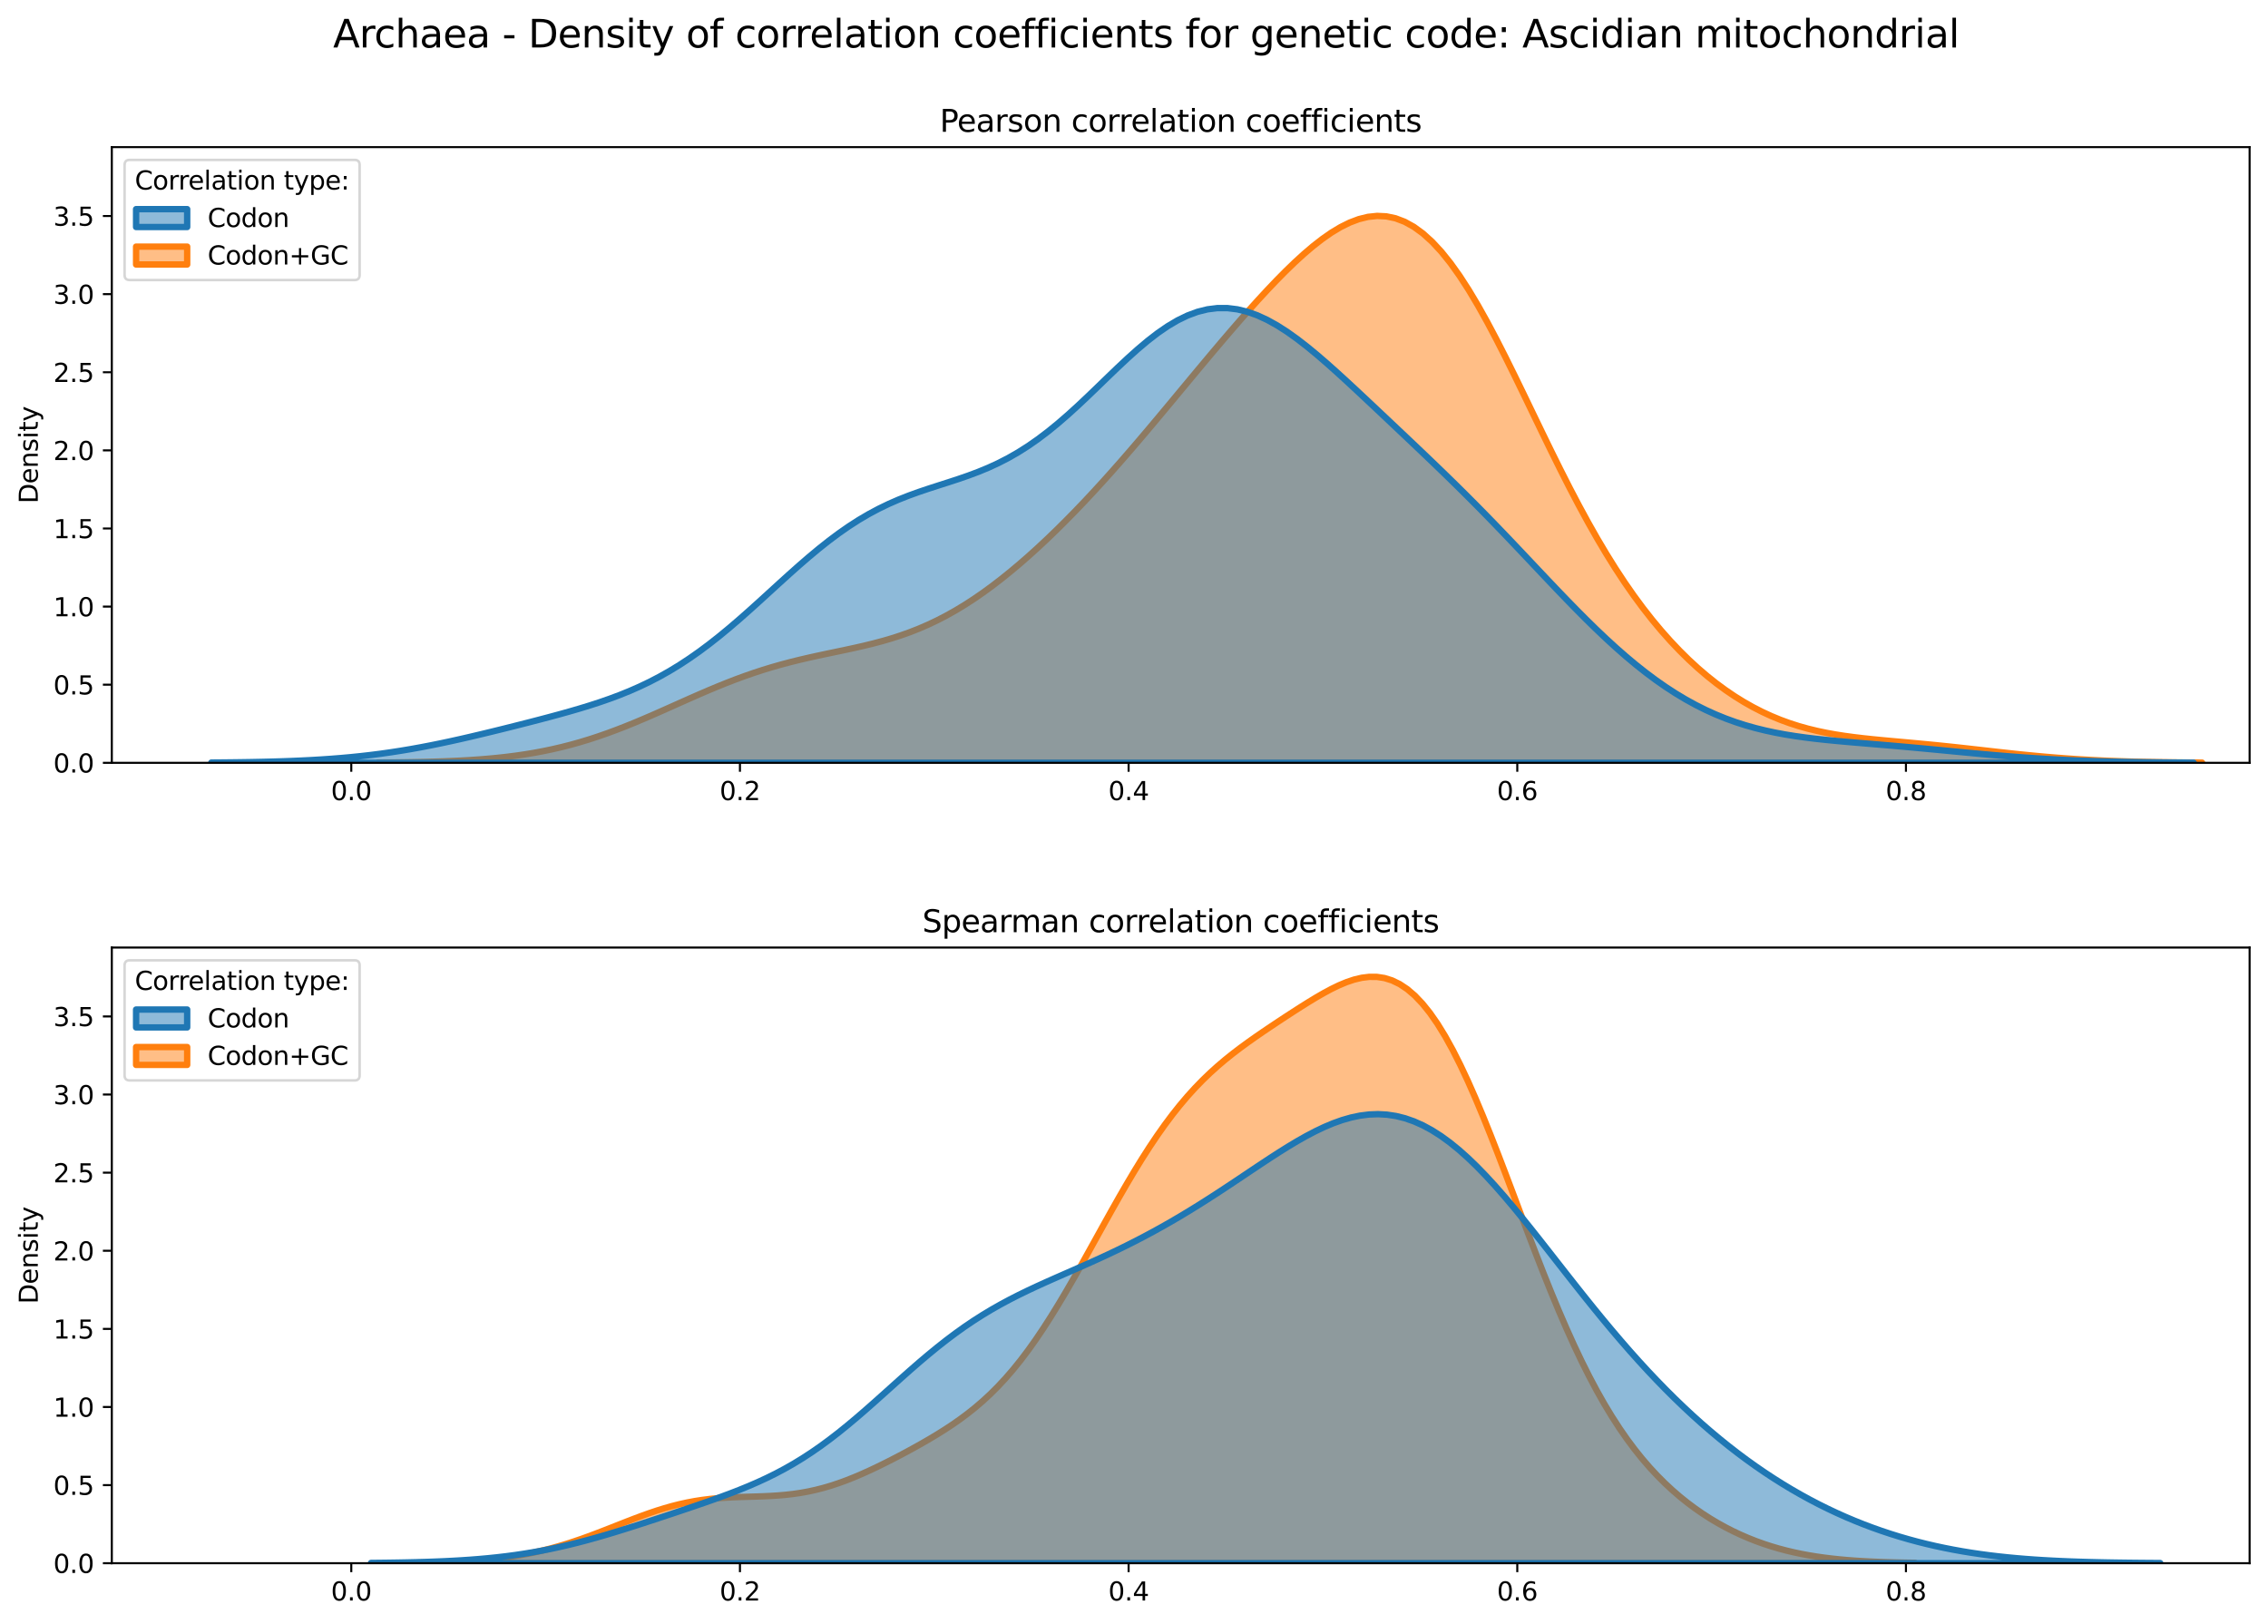<?xml version="1.0" encoding="utf-8" standalone="no"?>
<!DOCTYPE svg PUBLIC "-//W3C//DTD SVG 1.1//EN"
  "http://www.w3.org/Graphics/SVG/1.1/DTD/svg11.dtd">
<svg xmlns:xlink="http://www.w3.org/1999/xlink" width="887.981pt" height="635.878pt" viewBox="0 0 887.981 635.878" xmlns="http://www.w3.org/2000/svg" version="1.1">
 <defs>
  <style type="text/css">*{stroke-linejoin: round; stroke-linecap: butt}</style>
 </defs>
 <g id="figure_1">
  <g id="patch_1">
   <path d="M 0 635.878 
L 887.981 635.878 
L 887.981 0 
L 0 0 
z
" style="fill: #ffffff"/>
  </g>
  <g id="axes_1">
   <g id="patch_2">
    <path d="M 43.781 298.643 
L 880.781 298.643 
L 880.781 57.6 
L 43.781 57.6 
z
" style="fill: #ffffff"/>
   </g>
   <g id="PolyCollection_1">
    <defs>
     <path id="m8c97df7a2b" d="M 148.045 -337.327 
L 148.045 -337.235 
L 151.633 -337.235 
L 155.222 -337.235 
L 158.81 -337.235 
L 162.399 -337.235 
L 165.987 -337.235 
L 169.576 -337.235 
L 173.164 -337.235 
L 176.753 -337.235 
L 180.341 -337.235 
L 183.93 -337.235 
L 187.518 -337.235 
L 191.107 -337.235 
L 194.696 -337.235 
L 198.284 -337.235 
L 201.873 -337.235 
L 205.461 -337.235 
L 209.05 -337.235 
L 212.638 -337.235 
L 216.227 -337.235 
L 219.815 -337.235 
L 223.404 -337.235 
L 226.992 -337.235 
L 230.581 -337.235 
L 234.169 -337.235 
L 237.758 -337.235 
L 241.347 -337.235 
L 244.935 -337.235 
L 248.524 -337.235 
L 252.112 -337.235 
L 255.701 -337.235 
L 259.289 -337.235 
L 262.878 -337.235 
L 266.466 -337.235 
L 270.055 -337.235 
L 273.643 -337.235 
L 277.232 -337.235 
L 280.82 -337.235 
L 284.409 -337.235 
L 287.998 -337.235 
L 291.586 -337.235 
L 295.175 -337.235 
L 298.763 -337.235 
L 302.352 -337.235 
L 305.94 -337.235 
L 309.529 -337.235 
L 313.117 -337.235 
L 316.706 -337.235 
L 320.294 -337.235 
L 323.883 -337.235 
L 327.471 -337.235 
L 331.06 -337.235 
L 334.649 -337.235 
L 338.237 -337.235 
L 341.826 -337.235 
L 345.414 -337.235 
L 349.003 -337.235 
L 352.591 -337.235 
L 356.18 -337.235 
L 359.768 -337.235 
L 363.357 -337.235 
L 366.945 -337.235 
L 370.534 -337.235 
L 374.122 -337.235 
L 377.711 -337.235 
L 381.3 -337.235 
L 384.888 -337.235 
L 388.477 -337.235 
L 392.065 -337.235 
L 395.654 -337.235 
L 399.242 -337.235 
L 402.831 -337.235 
L 406.419 -337.235 
L 410.008 -337.235 
L 413.596 -337.235 
L 417.185 -337.235 
L 420.773 -337.235 
L 424.362 -337.235 
L 427.951 -337.235 
L 431.539 -337.235 
L 435.128 -337.235 
L 438.716 -337.235 
L 442.305 -337.235 
L 445.893 -337.235 
L 449.482 -337.235 
L 453.07 -337.235 
L 456.659 -337.235 
L 460.247 -337.235 
L 463.836 -337.235 
L 467.424 -337.235 
L 471.013 -337.235 
L 474.601 -337.235 
L 478.19 -337.235 
L 481.779 -337.235 
L 485.367 -337.235 
L 488.956 -337.235 
L 492.544 -337.235 
L 496.133 -337.235 
L 499.721 -337.235 
L 503.31 -337.235 
L 506.898 -337.235 
L 510.487 -337.235 
L 514.075 -337.235 
L 517.664 -337.235 
L 521.252 -337.235 
L 524.841 -337.235 
L 528.43 -337.235 
L 532.018 -337.235 
L 535.607 -337.235 
L 539.195 -337.235 
L 542.784 -337.235 
L 546.372 -337.235 
L 549.961 -337.235 
L 553.549 -337.235 
L 557.138 -337.235 
L 560.726 -337.235 
L 564.315 -337.235 
L 567.903 -337.235 
L 571.492 -337.235 
L 575.081 -337.235 
L 578.669 -337.235 
L 582.258 -337.235 
L 585.846 -337.235 
L 589.435 -337.235 
L 593.023 -337.235 
L 596.612 -337.235 
L 600.2 -337.235 
L 603.789 -337.235 
L 607.377 -337.235 
L 610.966 -337.235 
L 614.554 -337.235 
L 618.143 -337.235 
L 621.732 -337.235 
L 625.32 -337.235 
L 628.909 -337.235 
L 632.497 -337.235 
L 636.086 -337.235 
L 639.674 -337.235 
L 643.263 -337.235 
L 646.851 -337.235 
L 650.44 -337.235 
L 654.028 -337.235 
L 657.617 -337.235 
L 661.205 -337.235 
L 664.794 -337.235 
L 668.383 -337.235 
L 671.971 -337.235 
L 675.56 -337.235 
L 679.148 -337.235 
L 682.737 -337.235 
L 686.325 -337.235 
L 689.914 -337.235 
L 693.502 -337.235 
L 697.091 -337.235 
L 700.679 -337.235 
L 704.268 -337.235 
L 707.856 -337.235 
L 711.445 -337.235 
L 715.034 -337.235 
L 718.622 -337.235 
L 722.211 -337.235 
L 725.799 -337.235 
L 729.388 -337.235 
L 732.976 -337.235 
L 736.565 -337.235 
L 740.153 -337.235 
L 743.742 -337.235 
L 747.33 -337.235 
L 750.919 -337.235 
L 754.507 -337.235 
L 758.096 -337.235 
L 761.685 -337.235 
L 765.273 -337.235 
L 768.862 -337.235 
L 772.45 -337.235 
L 776.039 -337.235 
L 779.627 -337.235 
L 783.216 -337.235 
L 786.804 -337.235 
L 790.393 -337.235 
L 793.981 -337.235 
L 797.57 -337.235 
L 801.158 -337.235 
L 804.747 -337.235 
L 808.336 -337.235 
L 811.924 -337.235 
L 815.513 -337.235 
L 819.101 -337.235 
L 822.69 -337.235 
L 826.278 -337.235 
L 829.867 -337.235 
L 833.455 -337.235 
L 837.044 -337.235 
L 840.632 -337.235 
L 844.221 -337.235 
L 847.809 -337.235 
L 851.398 -337.235 
L 854.987 -337.235 
L 858.575 -337.235 
L 862.164 -337.235 
L 862.164 -337.311 
L 862.164 -337.311 
L 858.575 -337.334 
L 854.987 -337.363 
L 851.398 -337.4 
L 847.809 -337.445 
L 844.221 -337.5 
L 840.632 -337.567 
L 837.044 -337.648 
L 833.455 -337.744 
L 829.867 -337.858 
L 826.278 -337.991 
L 822.69 -338.145 
L 819.101 -338.321 
L 815.513 -338.522 
L 811.924 -338.747 
L 808.336 -338.998 
L 804.747 -339.275 
L 801.158 -339.576 
L 797.57 -339.9 
L 793.981 -340.247 
L 790.393 -340.612 
L 786.804 -340.993 
L 783.216 -341.386 
L 779.627 -341.788 
L 776.039 -342.193 
L 772.45 -342.597 
L 768.862 -342.996 
L 765.273 -343.387 
L 761.685 -343.766 
L 758.096 -344.132 
L 754.507 -344.483 
L 750.919 -344.822 
L 747.33 -345.15 
L 743.742 -345.473 
L 740.153 -345.796 
L 736.565 -346.128 
L 732.976 -346.48 
L 729.388 -346.863 
L 725.799 -347.289 
L 722.211 -347.775 
L 718.622 -348.334 
L 715.034 -348.982 
L 711.445 -349.734 
L 707.856 -350.605 
L 704.268 -351.61 
L 700.679 -352.761 
L 697.091 -354.069 
L 693.502 -355.546 
L 689.914 -357.2 
L 686.325 -359.04 
L 682.737 -361.071 
L 679.148 -363.299 
L 675.56 -365.731 
L 671.971 -368.372 
L 668.383 -371.226 
L 664.794 -374.3 
L 661.205 -377.602 
L 657.617 -381.14 
L 654.028 -384.922 
L 650.44 -388.959 
L 646.851 -393.261 
L 643.263 -397.838 
L 639.674 -402.701 
L 636.086 -407.856 
L 632.497 -413.31 
L 628.909 -419.063 
L 625.32 -425.111 
L 621.732 -431.445 
L 618.143 -438.048 
L 614.554 -444.897 
L 610.966 -451.959 
L 607.377 -459.194 
L 603.789 -466.553 
L 600.2 -473.982 
L 596.612 -481.419 
L 593.023 -488.796 
L 589.435 -496.043 
L 585.846 -503.088 
L 582.258 -509.859 
L 578.669 -516.286 
L 575.081 -522.304 
L 571.492 -527.852 
L 567.903 -532.88 
L 564.315 -537.344 
L 560.726 -541.212 
L 557.138 -544.459 
L 553.549 -547.076 
L 549.961 -549.059 
L 546.372 -550.419 
L 542.784 -551.173 
L 539.195 -551.347 
L 535.607 -550.973 
L 532.018 -550.089 
L 528.43 -548.735 
L 524.841 -546.955 
L 521.252 -544.793 
L 517.664 -542.291 
L 514.075 -539.492 
L 510.487 -536.434 
L 506.898 -533.153 
L 503.31 -529.681 
L 499.721 -526.046 
L 496.133 -522.273 
L 492.544 -518.384 
L 488.956 -514.396 
L 485.367 -510.325 
L 481.779 -506.185 
L 478.19 -501.988 
L 474.601 -497.745 
L 471.013 -493.466 
L 467.424 -489.163 
L 463.836 -484.846 
L 460.247 -480.525 
L 456.659 -476.21 
L 453.07 -471.913 
L 449.482 -467.644 
L 445.893 -463.412 
L 442.305 -459.229 
L 438.716 -455.102 
L 435.128 -451.039 
L 431.539 -447.047 
L 427.951 -443.133 
L 424.362 -439.301 
L 420.773 -435.557 
L 417.185 -431.904 
L 413.596 -428.346 
L 410.008 -424.887 
L 406.419 -421.531 
L 402.831 -418.283 
L 399.242 -415.149 
L 395.654 -412.134 
L 392.065 -409.244 
L 388.477 -406.486 
L 384.888 -403.867 
L 381.3 -401.392 
L 377.711 -399.067 
L 374.122 -396.896 
L 370.534 -394.881 
L 366.945 -393.023 
L 363.357 -391.32 
L 359.768 -389.767 
L 356.18 -388.358 
L 352.591 -387.083 
L 349.003 -385.931 
L 345.414 -384.887 
L 341.826 -383.937 
L 338.237 -383.062 
L 334.649 -382.246 
L 331.06 -381.47 
L 327.471 -380.715 
L 323.883 -379.964 
L 320.294 -379.201 
L 316.706 -378.409 
L 313.117 -377.576 
L 309.529 -376.689 
L 305.94 -375.739 
L 302.352 -374.72 
L 298.763 -373.626 
L 295.175 -372.456 
L 291.586 -371.21 
L 287.998 -369.891 
L 284.409 -368.503 
L 280.82 -367.053 
L 277.232 -365.55 
L 273.643 -364.004 
L 270.055 -362.427 
L 266.466 -360.83 
L 262.878 -359.226 
L 259.289 -357.627 
L 255.701 -356.046 
L 252.112 -354.496 
L 248.524 -352.987 
L 244.935 -351.53 
L 241.347 -350.135 
L 237.758 -348.808 
L 234.169 -347.557 
L 230.581 -346.386 
L 226.992 -345.299 
L 223.404 -344.297 
L 219.815 -343.381 
L 216.227 -342.55 
L 212.638 -341.802 
L 209.05 -341.134 
L 205.461 -340.541 
L 201.873 -340.02 
L 198.284 -339.566 
L 194.696 -339.172 
L 191.107 -338.834 
L 187.518 -338.546 
L 183.93 -338.303 
L 180.341 -338.098 
L 176.753 -337.928 
L 173.164 -337.787 
L 169.576 -337.672 
L 165.987 -337.578 
L 162.399 -337.503 
L 158.81 -337.442 
L 155.222 -337.394 
L 151.633 -337.356 
L 148.045 -337.327 
z
" style="stroke: #ff7f0e; stroke-width: 2.5"/>
    </defs>
    <g clip-path="url(#pee50210a8e)">
     <use xlink:href="#m8c97df7a2b" x="0" y="635.878" style="fill: #ff7f0e; fill-opacity: 0.5; stroke: #ff7f0e; stroke-width: 2.5"/>
    </g>
   </g>
   <g id="PolyCollection_2">
    <defs>
     <path id="m54cc0a785c" d="M 82.752 -337.335 
L 82.752 -337.235 
L 86.652 -337.235 
L 90.552 -337.235 
L 94.452 -337.235 
L 98.352 -337.235 
L 102.252 -337.235 
L 106.152 -337.235 
L 110.052 -337.235 
L 113.952 -337.235 
L 117.852 -337.235 
L 121.752 -337.235 
L 125.653 -337.235 
L 129.553 -337.235 
L 133.453 -337.235 
L 137.353 -337.235 
L 141.253 -337.235 
L 145.153 -337.235 
L 149.053 -337.235 
L 152.953 -337.235 
L 156.853 -337.235 
L 160.753 -337.235 
L 164.653 -337.235 
L 168.553 -337.235 
L 172.453 -337.235 
L 176.353 -337.235 
L 180.253 -337.235 
L 184.153 -337.235 
L 188.053 -337.235 
L 191.954 -337.235 
L 195.854 -337.235 
L 199.754 -337.235 
L 203.654 -337.235 
L 207.554 -337.235 
L 211.454 -337.235 
L 215.354 -337.235 
L 219.254 -337.235 
L 223.154 -337.235 
L 227.054 -337.235 
L 230.954 -337.235 
L 234.854 -337.235 
L 238.754 -337.235 
L 242.654 -337.235 
L 246.554 -337.235 
L 250.454 -337.235 
L 254.355 -337.235 
L 258.255 -337.235 
L 262.155 -337.235 
L 266.055 -337.235 
L 269.955 -337.235 
L 273.855 -337.235 
L 277.755 -337.235 
L 281.655 -337.235 
L 285.555 -337.235 
L 289.455 -337.235 
L 293.355 -337.235 
L 297.255 -337.235 
L 301.155 -337.235 
L 305.055 -337.235 
L 308.955 -337.235 
L 312.855 -337.235 
L 316.755 -337.235 
L 320.656 -337.235 
L 324.556 -337.235 
L 328.456 -337.235 
L 332.356 -337.235 
L 336.256 -337.235 
L 340.156 -337.235 
L 344.056 -337.235 
L 347.956 -337.235 
L 351.856 -337.235 
L 355.756 -337.235 
L 359.656 -337.235 
L 363.556 -337.235 
L 367.456 -337.235 
L 371.356 -337.235 
L 375.256 -337.235 
L 379.156 -337.235 
L 383.057 -337.235 
L 386.957 -337.235 
L 390.857 -337.235 
L 394.757 -337.235 
L 398.657 -337.235 
L 402.557 -337.235 
L 406.457 -337.235 
L 410.357 -337.235 
L 414.257 -337.235 
L 418.157 -337.235 
L 422.057 -337.235 
L 425.957 -337.235 
L 429.857 -337.235 
L 433.757 -337.235 
L 437.657 -337.235 
L 441.557 -337.235 
L 445.458 -337.235 
L 449.358 -337.235 
L 453.258 -337.235 
L 457.158 -337.235 
L 461.058 -337.235 
L 464.958 -337.235 
L 468.858 -337.235 
L 472.758 -337.235 
L 476.658 -337.235 
L 480.558 -337.235 
L 484.458 -337.235 
L 488.358 -337.235 
L 492.258 -337.235 
L 496.158 -337.235 
L 500.058 -337.235 
L 503.958 -337.235 
L 507.858 -337.235 
L 511.759 -337.235 
L 515.659 -337.235 
L 519.559 -337.235 
L 523.459 -337.235 
L 527.359 -337.235 
L 531.259 -337.235 
L 535.159 -337.235 
L 539.059 -337.235 
L 542.959 -337.235 
L 546.859 -337.235 
L 550.759 -337.235 
L 554.659 -337.235 
L 558.559 -337.235 
L 562.459 -337.235 
L 566.359 -337.235 
L 570.259 -337.235 
L 574.16 -337.235 
L 578.06 -337.235 
L 581.96 -337.235 
L 585.86 -337.235 
L 589.76 -337.235 
L 593.66 -337.235 
L 597.56 -337.235 
L 601.46 -337.235 
L 605.36 -337.235 
L 609.26 -337.235 
L 613.16 -337.235 
L 617.06 -337.235 
L 620.96 -337.235 
L 624.86 -337.235 
L 628.76 -337.235 
L 632.66 -337.235 
L 636.56 -337.235 
L 640.461 -337.235 
L 644.361 -337.235 
L 648.261 -337.235 
L 652.161 -337.235 
L 656.061 -337.235 
L 659.961 -337.235 
L 663.861 -337.235 
L 667.761 -337.235 
L 671.661 -337.235 
L 675.561 -337.235 
L 679.461 -337.235 
L 683.361 -337.235 
L 687.261 -337.235 
L 691.161 -337.235 
L 695.061 -337.235 
L 698.961 -337.235 
L 702.862 -337.235 
L 706.762 -337.235 
L 710.662 -337.235 
L 714.562 -337.235 
L 718.462 -337.235 
L 722.362 -337.235 
L 726.262 -337.235 
L 730.162 -337.235 
L 734.062 -337.235 
L 737.962 -337.235 
L 741.862 -337.235 
L 745.762 -337.235 
L 749.662 -337.235 
L 753.562 -337.235 
L 757.462 -337.235 
L 761.362 -337.235 
L 765.263 -337.235 
L 769.163 -337.235 
L 773.063 -337.235 
L 776.963 -337.235 
L 780.863 -337.235 
L 784.763 -337.235 
L 788.663 -337.235 
L 792.563 -337.235 
L 796.463 -337.235 
L 800.363 -337.235 
L 804.263 -337.235 
L 808.163 -337.235 
L 812.063 -337.235 
L 815.963 -337.235 
L 819.863 -337.235 
L 823.763 -337.235 
L 827.663 -337.235 
L 831.564 -337.235 
L 835.464 -337.235 
L 839.364 -337.235 
L 843.264 -337.235 
L 847.164 -337.235 
L 851.064 -337.235 
L 854.964 -337.235 
L 858.864 -337.235 
L 858.864 -337.304 
L 858.864 -337.304 
L 854.964 -337.325 
L 851.064 -337.351 
L 847.164 -337.383 
L 843.264 -337.424 
L 839.364 -337.473 
L 835.464 -337.533 
L 831.564 -337.604 
L 827.663 -337.69 
L 823.763 -337.791 
L 819.863 -337.908 
L 815.963 -338.045 
L 812.063 -338.201 
L 808.163 -338.379 
L 804.263 -338.579 
L 800.363 -338.801 
L 796.463 -339.047 
L 792.563 -339.315 
L 788.663 -339.605 
L 784.763 -339.915 
L 780.863 -340.243 
L 776.963 -340.587 
L 773.063 -340.943 
L 769.163 -341.309 
L 765.263 -341.68 
L 761.362 -342.054 
L 757.462 -342.426 
L 753.562 -342.794 
L 749.662 -343.155 
L 745.762 -343.507 
L 741.862 -343.85 
L 737.962 -344.184 
L 734.062 -344.512 
L 730.162 -344.838 
L 726.262 -345.166 
L 722.362 -345.504 
L 718.462 -345.86 
L 714.562 -346.246 
L 710.662 -346.672 
L 706.762 -347.151 
L 702.862 -347.698 
L 698.961 -348.327 
L 695.061 -349.052 
L 691.161 -349.888 
L 687.261 -350.849 
L 683.361 -351.949 
L 679.461 -353.2 
L 675.561 -354.615 
L 671.661 -356.201 
L 667.761 -357.969 
L 663.861 -359.924 
L 659.961 -362.069 
L 656.061 -364.409 
L 652.161 -366.941 
L 648.261 -369.665 
L 644.361 -372.576 
L 640.461 -375.667 
L 636.56 -378.93 
L 632.66 -382.353 
L 628.76 -385.923 
L 624.86 -389.627 
L 620.96 -393.447 
L 617.06 -397.367 
L 613.16 -401.367 
L 609.26 -405.428 
L 605.36 -409.531 
L 601.46 -413.658 
L 597.56 -417.79 
L 593.66 -421.911 
L 589.76 -426.008 
L 585.86 -430.069 
L 581.96 -434.084 
L 578.06 -438.05 
L 574.16 -441.963 
L 570.259 -445.825 
L 566.359 -449.639 
L 562.459 -453.412 
L 558.559 -457.152 
L 554.659 -460.866 
L 550.759 -464.564 
L 546.859 -468.252 
L 542.959 -471.934 
L 539.059 -475.611 
L 535.159 -479.279 
L 531.259 -482.929 
L 527.359 -486.546 
L 523.459 -490.109 
L 519.559 -493.59 
L 515.659 -496.957 
L 511.759 -500.171 
L 507.858 -503.191 
L 503.958 -505.973 
L 500.058 -508.47 
L 496.158 -510.639 
L 492.258 -512.437 
L 488.358 -513.827 
L 484.458 -514.775 
L 480.558 -515.259 
L 476.658 -515.26 
L 472.758 -514.773 
L 468.858 -513.801 
L 464.958 -512.357 
L 461.058 -510.464 
L 457.158 -508.154 
L 453.258 -505.47 
L 449.358 -502.459 
L 445.458 -499.174 
L 441.557 -495.676 
L 437.657 -492.023 
L 433.757 -488.277 
L 429.857 -484.499 
L 425.957 -480.747 
L 422.057 -477.073 
L 418.157 -473.525 
L 414.257 -470.143 
L 410.357 -466.961 
L 406.457 -464.002 
L 402.557 -461.282 
L 398.657 -458.806 
L 394.757 -456.572 
L 390.857 -454.568 
L 386.957 -452.773 
L 383.057 -451.161 
L 379.156 -449.7 
L 375.256 -448.352 
L 371.356 -447.075 
L 367.456 -445.828 
L 363.556 -444.567 
L 359.656 -443.251 
L 355.756 -441.84 
L 351.856 -440.3 
L 347.956 -438.6 
L 344.056 -436.717 
L 340.156 -434.634 
L 336.256 -432.34 
L 332.356 -429.833 
L 328.456 -427.118 
L 324.556 -424.206 
L 320.656 -421.115 
L 316.755 -417.869 
L 312.855 -414.494 
L 308.955 -411.023 
L 305.055 -407.489 
L 301.155 -403.927 
L 297.255 -400.371 
L 293.355 -396.856 
L 289.455 -393.412 
L 285.555 -390.068 
L 281.655 -386.849 
L 277.755 -383.776 
L 273.855 -380.864 
L 269.955 -378.125 
L 266.055 -375.565 
L 262.155 -373.186 
L 258.255 -370.985 
L 254.355 -368.956 
L 250.454 -367.09 
L 246.554 -365.374 
L 242.654 -363.794 
L 238.754 -362.335 
L 234.854 -360.98 
L 230.954 -359.713 
L 227.054 -358.519 
L 223.154 -357.383 
L 219.254 -356.293 
L 215.354 -355.237 
L 211.454 -354.207 
L 207.554 -353.196 
L 203.654 -352.201 
L 199.754 -351.218 
L 195.854 -350.247 
L 191.954 -349.291 
L 188.053 -348.351 
L 184.153 -347.431 
L 180.253 -346.537 
L 176.353 -345.671 
L 172.453 -344.841 
L 168.553 -344.049 
L 164.653 -343.301 
L 160.753 -342.599 
L 156.853 -341.947 
L 152.953 -341.345 
L 149.053 -340.796 
L 145.153 -340.298 
L 141.253 -339.85 
L 137.353 -339.452 
L 133.453 -339.101 
L 129.553 -338.794 
L 125.653 -338.528 
L 121.752 -338.299 
L 117.852 -338.104 
L 113.952 -337.94 
L 110.052 -337.802 
L 106.152 -337.688 
L 102.252 -337.594 
L 98.352 -337.517 
L 94.452 -337.455 
L 90.552 -337.405 
L 86.652 -337.366 
L 82.752 -337.335 
z
" style="stroke: #1f77b4; stroke-width: 2.5"/>
    </defs>
    <g clip-path="url(#pee50210a8e)">
     <use xlink:href="#m54cc0a785c" x="0" y="635.878" style="fill: #1f77b4; fill-opacity: 0.5; stroke: #1f77b4; stroke-width: 2.5"/>
    </g>
   </g>
   <g id="matplotlib.axis_1">
    <g id="xtick_1">
     <g id="line2d_1">
      <defs>
       <path id="m46ab6d4666" d="M 0 0 
L 0 3.5 
" style="stroke: #000000; stroke-width: 0.8"/>
      </defs>
      <g>
       <use xlink:href="#m46ab6d4666" x="137.534" y="298.643" style="stroke: #000000; stroke-width: 0.8"/>
      </g>
     </g>
     <g id="text_1">
      <!-- 0.0 -->
      <g transform="translate(129.583 313.242) scale(0.1 -0.1)">
       <defs>
        <path id="DejaVuSans-30" d="M 2034 4250 
Q 1547 4250 1301 3770 
Q 1056 3291 1056 2328 
Q 1056 1369 1301 889 
Q 1547 409 2034 409 
Q 2525 409 2770 889 
Q 3016 1369 3016 2328 
Q 3016 3291 2770 3770 
Q 2525 4250 2034 4250 
z
M 2034 4750 
Q 2819 4750 3233 4129 
Q 3647 3509 3647 2328 
Q 3647 1150 3233 529 
Q 2819 -91 2034 -91 
Q 1250 -91 836 529 
Q 422 1150 422 2328 
Q 422 3509 836 4129 
Q 1250 4750 2034 4750 
z
" transform="scale(0.016)"/>
        <path id="DejaVuSans-2e" d="M 684 794 
L 1344 794 
L 1344 0 
L 684 0 
L 684 794 
z
" transform="scale(0.016)"/>
       </defs>
       <use xlink:href="#DejaVuSans-30"/>
       <use xlink:href="#DejaVuSans-2e" x="63.623"/>
       <use xlink:href="#DejaVuSans-30" x="95.41"/>
      </g>
     </g>
    </g>
    <g id="xtick_2">
     <g id="line2d_2">
      <g>
       <use xlink:href="#m46ab6d4666" x="289.708" y="298.643" style="stroke: #000000; stroke-width: 0.8"/>
      </g>
     </g>
     <g id="text_2">
      <!-- 0.2 -->
      <g transform="translate(281.756 313.242) scale(0.1 -0.1)">
       <defs>
        <path id="DejaVuSans-32" d="M 1228 531 
L 3431 531 
L 3431 0 
L 469 0 
L 469 531 
Q 828 903 1448 1529 
Q 2069 2156 2228 2338 
Q 2531 2678 2651 2914 
Q 2772 3150 2772 3378 
Q 2772 3750 2511 3984 
Q 2250 4219 1831 4219 
Q 1534 4219 1204 4116 
Q 875 4013 500 3803 
L 500 4441 
Q 881 4594 1212 4672 
Q 1544 4750 1819 4750 
Q 2544 4750 2975 4387 
Q 3406 4025 3406 3419 
Q 3406 3131 3298 2873 
Q 3191 2616 2906 2266 
Q 2828 2175 2409 1742 
Q 1991 1309 1228 531 
z
" transform="scale(0.016)"/>
       </defs>
       <use xlink:href="#DejaVuSans-30"/>
       <use xlink:href="#DejaVuSans-2e" x="63.623"/>
       <use xlink:href="#DejaVuSans-32" x="95.41"/>
      </g>
     </g>
    </g>
    <g id="xtick_3">
     <g id="line2d_3">
      <g>
       <use xlink:href="#m46ab6d4666" x="441.881" y="298.643" style="stroke: #000000; stroke-width: 0.8"/>
      </g>
     </g>
     <g id="text_3">
      <!-- 0.4 -->
      <g transform="translate(433.93 313.242) scale(0.1 -0.1)">
       <defs>
        <path id="DejaVuSans-34" d="M 2419 4116 
L 825 1625 
L 2419 1625 
L 2419 4116 
z
M 2253 4666 
L 3047 4666 
L 3047 1625 
L 3713 1625 
L 3713 1100 
L 3047 1100 
L 3047 0 
L 2419 0 
L 2419 1100 
L 313 1100 
L 313 1709 
L 2253 4666 
z
" transform="scale(0.016)"/>
       </defs>
       <use xlink:href="#DejaVuSans-30"/>
       <use xlink:href="#DejaVuSans-2e" x="63.623"/>
       <use xlink:href="#DejaVuSans-34" x="95.41"/>
      </g>
     </g>
    </g>
    <g id="xtick_4">
     <g id="line2d_4">
      <g>
       <use xlink:href="#m46ab6d4666" x="594.055" y="298.643" style="stroke: #000000; stroke-width: 0.8"/>
      </g>
     </g>
     <g id="text_4">
      <!-- 0.6 -->
      <g transform="translate(586.103 313.242) scale(0.1 -0.1)">
       <defs>
        <path id="DejaVuSans-36" d="M 2113 2584 
Q 1688 2584 1439 2293 
Q 1191 2003 1191 1497 
Q 1191 994 1439 701 
Q 1688 409 2113 409 
Q 2538 409 2786 701 
Q 3034 994 3034 1497 
Q 3034 2003 2786 2293 
Q 2538 2584 2113 2584 
z
M 3366 4563 
L 3366 3988 
Q 3128 4100 2886 4159 
Q 2644 4219 2406 4219 
Q 1781 4219 1451 3797 
Q 1122 3375 1075 2522 
Q 1259 2794 1537 2939 
Q 1816 3084 2150 3084 
Q 2853 3084 3261 2657 
Q 3669 2231 3669 1497 
Q 3669 778 3244 343 
Q 2819 -91 2113 -91 
Q 1303 -91 875 529 
Q 447 1150 447 2328 
Q 447 3434 972 4092 
Q 1497 4750 2381 4750 
Q 2619 4750 2861 4703 
Q 3103 4656 3366 4563 
z
" transform="scale(0.016)"/>
       </defs>
       <use xlink:href="#DejaVuSans-30"/>
       <use xlink:href="#DejaVuSans-2e" x="63.623"/>
       <use xlink:href="#DejaVuSans-36" x="95.41"/>
      </g>
     </g>
    </g>
    <g id="xtick_5">
     <g id="line2d_5">
      <g>
       <use xlink:href="#m46ab6d4666" x="746.228" y="298.643" style="stroke: #000000; stroke-width: 0.8"/>
      </g>
     </g>
     <g id="text_5">
      <!-- 0.8 -->
      <g transform="translate(738.277 313.242) scale(0.1 -0.1)">
       <defs>
        <path id="DejaVuSans-38" d="M 2034 2216 
Q 1584 2216 1326 1975 
Q 1069 1734 1069 1313 
Q 1069 891 1326 650 
Q 1584 409 2034 409 
Q 2484 409 2743 651 
Q 3003 894 3003 1313 
Q 3003 1734 2745 1975 
Q 2488 2216 2034 2216 
z
M 1403 2484 
Q 997 2584 770 2862 
Q 544 3141 544 3541 
Q 544 4100 942 4425 
Q 1341 4750 2034 4750 
Q 2731 4750 3128 4425 
Q 3525 4100 3525 3541 
Q 3525 3141 3298 2862 
Q 3072 2584 2669 2484 
Q 3125 2378 3379 2068 
Q 3634 1759 3634 1313 
Q 3634 634 3220 271 
Q 2806 -91 2034 -91 
Q 1263 -91 848 271 
Q 434 634 434 1313 
Q 434 1759 690 2068 
Q 947 2378 1403 2484 
z
M 1172 3481 
Q 1172 3119 1398 2916 
Q 1625 2713 2034 2713 
Q 2441 2713 2670 2916 
Q 2900 3119 2900 3481 
Q 2900 3844 2670 4047 
Q 2441 4250 2034 4250 
Q 1625 4250 1398 4047 
Q 1172 3844 1172 3481 
z
" transform="scale(0.016)"/>
       </defs>
       <use xlink:href="#DejaVuSans-30"/>
       <use xlink:href="#DejaVuSans-2e" x="63.623"/>
       <use xlink:href="#DejaVuSans-38" x="95.41"/>
      </g>
     </g>
    </g>
   </g>
   <g id="matplotlib.axis_2">
    <g id="ytick_1">
     <g id="line2d_6">
      <defs>
       <path id="m846721b909" d="M 0 0 
L -3.5 0 
" style="stroke: #000000; stroke-width: 0.8"/>
      </defs>
      <g>
       <use xlink:href="#m846721b909" x="43.781" y="298.643" style="stroke: #000000; stroke-width: 0.8"/>
      </g>
     </g>
     <g id="text_6">
      <!-- 0.0 -->
      <g transform="translate(20.878 302.443) scale(0.1 -0.1)">
       <use xlink:href="#DejaVuSans-30"/>
       <use xlink:href="#DejaVuSans-2e" x="63.623"/>
       <use xlink:href="#DejaVuSans-30" x="95.41"/>
      </g>
     </g>
    </g>
    <g id="ytick_2">
     <g id="line2d_7">
      <g>
       <use xlink:href="#m846721b909" x="43.781" y="268.061" style="stroke: #000000; stroke-width: 0.8"/>
      </g>
     </g>
     <g id="text_7">
      <!-- 0.5 -->
      <g transform="translate(20.878 271.861) scale(0.1 -0.1)">
       <defs>
        <path id="DejaVuSans-35" d="M 691 4666 
L 3169 4666 
L 3169 4134 
L 1269 4134 
L 1269 2991 
Q 1406 3038 1543 3061 
Q 1681 3084 1819 3084 
Q 2600 3084 3056 2656 
Q 3513 2228 3513 1497 
Q 3513 744 3044 326 
Q 2575 -91 1722 -91 
Q 1428 -91 1123 -41 
Q 819 9 494 109 
L 494 744 
Q 775 591 1075 516 
Q 1375 441 1709 441 
Q 2250 441 2565 725 
Q 2881 1009 2881 1497 
Q 2881 1984 2565 2268 
Q 2250 2553 1709 2553 
Q 1456 2553 1204 2497 
Q 953 2441 691 2322 
L 691 4666 
z
" transform="scale(0.016)"/>
       </defs>
       <use xlink:href="#DejaVuSans-30"/>
       <use xlink:href="#DejaVuSans-2e" x="63.623"/>
       <use xlink:href="#DejaVuSans-35" x="95.41"/>
      </g>
     </g>
    </g>
    <g id="ytick_3">
     <g id="line2d_8">
      <g>
       <use xlink:href="#m846721b909" x="43.781" y="237.479" style="stroke: #000000; stroke-width: 0.8"/>
      </g>
     </g>
     <g id="text_8">
      <!-- 1.0 -->
      <g transform="translate(20.878 241.279) scale(0.1 -0.1)">
       <defs>
        <path id="DejaVuSans-31" d="M 794 531 
L 1825 531 
L 1825 4091 
L 703 3866 
L 703 4441 
L 1819 4666 
L 2450 4666 
L 2450 531 
L 3481 531 
L 3481 0 
L 794 0 
L 794 531 
z
" transform="scale(0.016)"/>
       </defs>
       <use xlink:href="#DejaVuSans-31"/>
       <use xlink:href="#DejaVuSans-2e" x="63.623"/>
       <use xlink:href="#DejaVuSans-30" x="95.41"/>
      </g>
     </g>
    </g>
    <g id="ytick_4">
     <g id="line2d_9">
      <g>
       <use xlink:href="#m846721b909" x="43.781" y="206.897" style="stroke: #000000; stroke-width: 0.8"/>
      </g>
     </g>
     <g id="text_9">
      <!-- 1.5 -->
      <g transform="translate(20.878 210.696) scale(0.1 -0.1)">
       <use xlink:href="#DejaVuSans-31"/>
       <use xlink:href="#DejaVuSans-2e" x="63.623"/>
       <use xlink:href="#DejaVuSans-35" x="95.41"/>
      </g>
     </g>
    </g>
    <g id="ytick_5">
     <g id="line2d_10">
      <g>
       <use xlink:href="#m846721b909" x="43.781" y="176.315" style="stroke: #000000; stroke-width: 0.8"/>
      </g>
     </g>
     <g id="text_10">
      <!-- 2.0 -->
      <g transform="translate(20.878 180.114) scale(0.1 -0.1)">
       <use xlink:href="#DejaVuSans-32"/>
       <use xlink:href="#DejaVuSans-2e" x="63.623"/>
       <use xlink:href="#DejaVuSans-30" x="95.41"/>
      </g>
     </g>
    </g>
    <g id="ytick_6">
     <g id="line2d_11">
      <g>
       <use xlink:href="#m846721b909" x="43.781" y="145.733" style="stroke: #000000; stroke-width: 0.8"/>
      </g>
     </g>
     <g id="text_11">
      <!-- 2.5 -->
      <g transform="translate(20.878 149.532) scale(0.1 -0.1)">
       <use xlink:href="#DejaVuSans-32"/>
       <use xlink:href="#DejaVuSans-2e" x="63.623"/>
       <use xlink:href="#DejaVuSans-35" x="95.41"/>
      </g>
     </g>
    </g>
    <g id="ytick_7">
     <g id="line2d_12">
      <g>
       <use xlink:href="#m846721b909" x="43.781" y="115.151" style="stroke: #000000; stroke-width: 0.8"/>
      </g>
     </g>
     <g id="text_12">
      <!-- 3.0 -->
      <g transform="translate(20.878 118.95) scale(0.1 -0.1)">
       <defs>
        <path id="DejaVuSans-33" d="M 2597 2516 
Q 3050 2419 3304 2112 
Q 3559 1806 3559 1356 
Q 3559 666 3084 287 
Q 2609 -91 1734 -91 
Q 1441 -91 1130 -33 
Q 819 25 488 141 
L 488 750 
Q 750 597 1062 519 
Q 1375 441 1716 441 
Q 2309 441 2620 675 
Q 2931 909 2931 1356 
Q 2931 1769 2642 2001 
Q 2353 2234 1838 2234 
L 1294 2234 
L 1294 2753 
L 1863 2753 
Q 2328 2753 2575 2939 
Q 2822 3125 2822 3475 
Q 2822 3834 2567 4026 
Q 2313 4219 1838 4219 
Q 1578 4219 1281 4162 
Q 984 4106 628 3988 
L 628 4550 
Q 988 4650 1302 4700 
Q 1616 4750 1894 4750 
Q 2613 4750 3031 4423 
Q 3450 4097 3450 3541 
Q 3450 3153 3228 2886 
Q 3006 2619 2597 2516 
z
" transform="scale(0.016)"/>
       </defs>
       <use xlink:href="#DejaVuSans-33"/>
       <use xlink:href="#DejaVuSans-2e" x="63.623"/>
       <use xlink:href="#DejaVuSans-30" x="95.41"/>
      </g>
     </g>
    </g>
    <g id="ytick_8">
     <g id="line2d_13">
      <g>
       <use xlink:href="#m846721b909" x="43.781" y="84.569" style="stroke: #000000; stroke-width: 0.8"/>
      </g>
     </g>
     <g id="text_13">
      <!-- 3.5 -->
      <g transform="translate(20.878 88.368) scale(0.1 -0.1)">
       <use xlink:href="#DejaVuSans-33"/>
       <use xlink:href="#DejaVuSans-2e" x="63.623"/>
       <use xlink:href="#DejaVuSans-35" x="95.41"/>
      </g>
     </g>
    </g>
    <g id="text_14">
     <!-- Density -->
     <g transform="translate(14.798 197.13) rotate(-90) scale(0.1 -0.1)">
      <defs>
       <path id="DejaVuSans-44" d="M 1259 4147 
L 1259 519 
L 2022 519 
Q 2988 519 3436 956 
Q 3884 1394 3884 2338 
Q 3884 3275 3436 3711 
Q 2988 4147 2022 4147 
L 1259 4147 
z
M 628 4666 
L 1925 4666 
Q 3281 4666 3915 4102 
Q 4550 3538 4550 2338 
Q 4550 1131 3912 565 
Q 3275 0 1925 0 
L 628 0 
L 628 4666 
z
" transform="scale(0.016)"/>
       <path id="DejaVuSans-65" d="M 3597 1894 
L 3597 1613 
L 953 1613 
Q 991 1019 1311 708 
Q 1631 397 2203 397 
Q 2534 397 2845 478 
Q 3156 559 3463 722 
L 3463 178 
Q 3153 47 2828 -22 
Q 2503 -91 2169 -91 
Q 1331 -91 842 396 
Q 353 884 353 1716 
Q 353 2575 817 3079 
Q 1281 3584 2069 3584 
Q 2775 3584 3186 3129 
Q 3597 2675 3597 1894 
z
M 3022 2063 
Q 3016 2534 2758 2815 
Q 2500 3097 2075 3097 
Q 1594 3097 1305 2825 
Q 1016 2553 972 2059 
L 3022 2063 
z
" transform="scale(0.016)"/>
       <path id="DejaVuSans-6e" d="M 3513 2113 
L 3513 0 
L 2938 0 
L 2938 2094 
Q 2938 2591 2744 2837 
Q 2550 3084 2163 3084 
Q 1697 3084 1428 2787 
Q 1159 2491 1159 1978 
L 1159 0 
L 581 0 
L 581 3500 
L 1159 3500 
L 1159 2956 
Q 1366 3272 1645 3428 
Q 1925 3584 2291 3584 
Q 2894 3584 3203 3211 
Q 3513 2838 3513 2113 
z
" transform="scale(0.016)"/>
       <path id="DejaVuSans-73" d="M 2834 3397 
L 2834 2853 
Q 2591 2978 2328 3040 
Q 2066 3103 1784 3103 
Q 1356 3103 1142 2972 
Q 928 2841 928 2578 
Q 928 2378 1081 2264 
Q 1234 2150 1697 2047 
L 1894 2003 
Q 2506 1872 2764 1633 
Q 3022 1394 3022 966 
Q 3022 478 2636 193 
Q 2250 -91 1575 -91 
Q 1294 -91 989 -36 
Q 684 19 347 128 
L 347 722 
Q 666 556 975 473 
Q 1284 391 1588 391 
Q 1994 391 2212 530 
Q 2431 669 2431 922 
Q 2431 1156 2273 1281 
Q 2116 1406 1581 1522 
L 1381 1569 
Q 847 1681 609 1914 
Q 372 2147 372 2553 
Q 372 3047 722 3315 
Q 1072 3584 1716 3584 
Q 2034 3584 2315 3537 
Q 2597 3491 2834 3397 
z
" transform="scale(0.016)"/>
       <path id="DejaVuSans-69" d="M 603 3500 
L 1178 3500 
L 1178 0 
L 603 0 
L 603 3500 
z
M 603 4863 
L 1178 4863 
L 1178 4134 
L 603 4134 
L 603 4863 
z
" transform="scale(0.016)"/>
       <path id="DejaVuSans-74" d="M 1172 4494 
L 1172 3500 
L 2356 3500 
L 2356 3053 
L 1172 3053 
L 1172 1153 
Q 1172 725 1289 603 
Q 1406 481 1766 481 
L 2356 481 
L 2356 0 
L 1766 0 
Q 1100 0 847 248 
Q 594 497 594 1153 
L 594 3053 
L 172 3053 
L 172 3500 
L 594 3500 
L 594 4494 
L 1172 4494 
z
" transform="scale(0.016)"/>
       <path id="DejaVuSans-79" d="M 2059 -325 
Q 1816 -950 1584 -1140 
Q 1353 -1331 966 -1331 
L 506 -1331 
L 506 -850 
L 844 -850 
Q 1081 -850 1212 -737 
Q 1344 -625 1503 -206 
L 1606 56 
L 191 3500 
L 800 3500 
L 1894 763 
L 2988 3500 
L 3597 3500 
L 2059 -325 
z
" transform="scale(0.016)"/>
      </defs>
      <use xlink:href="#DejaVuSans-44"/>
      <use xlink:href="#DejaVuSans-65" x="77.002"/>
      <use xlink:href="#DejaVuSans-6e" x="138.525"/>
      <use xlink:href="#DejaVuSans-73" x="201.904"/>
      <use xlink:href="#DejaVuSans-69" x="254.004"/>
      <use xlink:href="#DejaVuSans-74" x="281.787"/>
      <use xlink:href="#DejaVuSans-79" x="320.996"/>
     </g>
    </g>
   </g>
   <g id="patch_3">
    <path d="M 43.781 298.643 
L 43.781 57.6 
" style="fill: none; stroke: #000000; stroke-width: 0.8; stroke-linejoin: miter; stroke-linecap: square"/>
   </g>
   <g id="patch_4">
    <path d="M 880.781 298.643 
L 880.781 57.6 
" style="fill: none; stroke: #000000; stroke-width: 0.8; stroke-linejoin: miter; stroke-linecap: square"/>
   </g>
   <g id="patch_5">
    <path d="M 43.781 298.643 
L 880.781 298.643 
" style="fill: none; stroke: #000000; stroke-width: 0.8; stroke-linejoin: miter; stroke-linecap: square"/>
   </g>
   <g id="patch_6">
    <path d="M 43.781 57.6 
L 880.781 57.6 
" style="fill: none; stroke: #000000; stroke-width: 0.8; stroke-linejoin: miter; stroke-linecap: square"/>
   </g>
   <g id="text_15">
    <!-- Pearson correlation coefficients -->
    <g transform="translate(367.949 51.6) scale(0.12 -0.12)">
     <defs>
      <path id="DejaVuSans-50" d="M 1259 4147 
L 1259 2394 
L 2053 2394 
Q 2494 2394 2734 2622 
Q 2975 2850 2975 3272 
Q 2975 3691 2734 3919 
Q 2494 4147 2053 4147 
L 1259 4147 
z
M 628 4666 
L 2053 4666 
Q 2838 4666 3239 4311 
Q 3641 3956 3641 3272 
Q 3641 2581 3239 2228 
Q 2838 1875 2053 1875 
L 1259 1875 
L 1259 0 
L 628 0 
L 628 4666 
z
" transform="scale(0.016)"/>
      <path id="DejaVuSans-61" d="M 2194 1759 
Q 1497 1759 1228 1600 
Q 959 1441 959 1056 
Q 959 750 1161 570 
Q 1363 391 1709 391 
Q 2188 391 2477 730 
Q 2766 1069 2766 1631 
L 2766 1759 
L 2194 1759 
z
M 3341 1997 
L 3341 0 
L 2766 0 
L 2766 531 
Q 2569 213 2275 61 
Q 1981 -91 1556 -91 
Q 1019 -91 701 211 
Q 384 513 384 1019 
Q 384 1609 779 1909 
Q 1175 2209 1959 2209 
L 2766 2209 
L 2766 2266 
Q 2766 2663 2505 2880 
Q 2244 3097 1772 3097 
Q 1472 3097 1187 3025 
Q 903 2953 641 2809 
L 641 3341 
Q 956 3463 1253 3523 
Q 1550 3584 1831 3584 
Q 2591 3584 2966 3190 
Q 3341 2797 3341 1997 
z
" transform="scale(0.016)"/>
      <path id="DejaVuSans-72" d="M 2631 2963 
Q 2534 3019 2420 3045 
Q 2306 3072 2169 3072 
Q 1681 3072 1420 2755 
Q 1159 2438 1159 1844 
L 1159 0 
L 581 0 
L 581 3500 
L 1159 3500 
L 1159 2956 
Q 1341 3275 1631 3429 
Q 1922 3584 2338 3584 
Q 2397 3584 2469 3576 
Q 2541 3569 2628 3553 
L 2631 2963 
z
" transform="scale(0.016)"/>
      <path id="DejaVuSans-6f" d="M 1959 3097 
Q 1497 3097 1228 2736 
Q 959 2375 959 1747 
Q 959 1119 1226 758 
Q 1494 397 1959 397 
Q 2419 397 2687 759 
Q 2956 1122 2956 1747 
Q 2956 2369 2687 2733 
Q 2419 3097 1959 3097 
z
M 1959 3584 
Q 2709 3584 3137 3096 
Q 3566 2609 3566 1747 
Q 3566 888 3137 398 
Q 2709 -91 1959 -91 
Q 1206 -91 779 398 
Q 353 888 353 1747 
Q 353 2609 779 3096 
Q 1206 3584 1959 3584 
z
" transform="scale(0.016)"/>
      <path id="DejaVuSans-20" transform="scale(0.016)"/>
      <path id="DejaVuSans-63" d="M 3122 3366 
L 3122 2828 
Q 2878 2963 2633 3030 
Q 2388 3097 2138 3097 
Q 1578 3097 1268 2742 
Q 959 2388 959 1747 
Q 959 1106 1268 751 
Q 1578 397 2138 397 
Q 2388 397 2633 464 
Q 2878 531 3122 666 
L 3122 134 
Q 2881 22 2623 -34 
Q 2366 -91 2075 -91 
Q 1284 -91 818 406 
Q 353 903 353 1747 
Q 353 2603 823 3093 
Q 1294 3584 2113 3584 
Q 2378 3584 2631 3529 
Q 2884 3475 3122 3366 
z
" transform="scale(0.016)"/>
      <path id="DejaVuSans-6c" d="M 603 4863 
L 1178 4863 
L 1178 0 
L 603 0 
L 603 4863 
z
" transform="scale(0.016)"/>
      <path id="DejaVuSans-66" d="M 2375 4863 
L 2375 4384 
L 1825 4384 
Q 1516 4384 1395 4259 
Q 1275 4134 1275 3809 
L 1275 3500 
L 2222 3500 
L 2222 3053 
L 1275 3053 
L 1275 0 
L 697 0 
L 697 3053 
L 147 3053 
L 147 3500 
L 697 3500 
L 697 3744 
Q 697 4328 969 4595 
Q 1241 4863 1831 4863 
L 2375 4863 
z
" transform="scale(0.016)"/>
     </defs>
     <use xlink:href="#DejaVuSans-50"/>
     <use xlink:href="#DejaVuSans-65" x="56.678"/>
     <use xlink:href="#DejaVuSans-61" x="118.201"/>
     <use xlink:href="#DejaVuSans-72" x="179.48"/>
     <use xlink:href="#DejaVuSans-73" x="220.594"/>
     <use xlink:href="#DejaVuSans-6f" x="272.693"/>
     <use xlink:href="#DejaVuSans-6e" x="333.875"/>
     <use xlink:href="#DejaVuSans-20" x="397.254"/>
     <use xlink:href="#DejaVuSans-63" x="429.041"/>
     <use xlink:href="#DejaVuSans-6f" x="484.021"/>
     <use xlink:href="#DejaVuSans-72" x="545.203"/>
     <use xlink:href="#DejaVuSans-72" x="584.566"/>
     <use xlink:href="#DejaVuSans-65" x="623.43"/>
     <use xlink:href="#DejaVuSans-6c" x="684.953"/>
     <use xlink:href="#DejaVuSans-61" x="712.736"/>
     <use xlink:href="#DejaVuSans-74" x="774.016"/>
     <use xlink:href="#DejaVuSans-69" x="813.225"/>
     <use xlink:href="#DejaVuSans-6f" x="841.008"/>
     <use xlink:href="#DejaVuSans-6e" x="902.189"/>
     <use xlink:href="#DejaVuSans-20" x="965.568"/>
     <use xlink:href="#DejaVuSans-63" x="997.355"/>
     <use xlink:href="#DejaVuSans-6f" x="1052.336"/>
     <use xlink:href="#DejaVuSans-65" x="1113.518"/>
     <use xlink:href="#DejaVuSans-66" x="1175.041"/>
     <use xlink:href="#DejaVuSans-66" x="1210.246"/>
     <use xlink:href="#DejaVuSans-69" x="1245.451"/>
     <use xlink:href="#DejaVuSans-63" x="1273.234"/>
     <use xlink:href="#DejaVuSans-69" x="1328.215"/>
     <use xlink:href="#DejaVuSans-65" x="1355.998"/>
     <use xlink:href="#DejaVuSans-6e" x="1417.521"/>
     <use xlink:href="#DejaVuSans-74" x="1480.9"/>
     <use xlink:href="#DejaVuSans-73" x="1520.109"/>
    </g>
   </g>
   <g id="legend_1">
    <g id="patch_7">
     <path d="M 50.781 109.634 
L 138.806 109.634 
Q 140.806 109.634 140.806 107.634 
L 140.806 64.6 
Q 140.806 62.6 138.806 62.6 
L 50.781 62.6 
Q 48.781 62.6 48.781 64.6 
L 48.781 107.634 
Q 48.781 109.634 50.781 109.634 
z
" style="fill: #ffffff; opacity: 0.8; stroke: #cccccc; stroke-linejoin: miter"/>
    </g>
    <g id="text_16">
     <!-- Correlation type: -->
     <g transform="translate(52.781 74.198) scale(0.1 -0.1)">
      <defs>
       <path id="DejaVuSans-43" d="M 4122 4306 
L 4122 3641 
Q 3803 3938 3442 4084 
Q 3081 4231 2675 4231 
Q 1875 4231 1450 3742 
Q 1025 3253 1025 2328 
Q 1025 1406 1450 917 
Q 1875 428 2675 428 
Q 3081 428 3442 575 
Q 3803 722 4122 1019 
L 4122 359 
Q 3791 134 3420 21 
Q 3050 -91 2638 -91 
Q 1578 -91 968 557 
Q 359 1206 359 2328 
Q 359 3453 968 4101 
Q 1578 4750 2638 4750 
Q 3056 4750 3426 4639 
Q 3797 4528 4122 4306 
z
" transform="scale(0.016)"/>
       <path id="DejaVuSans-70" d="M 1159 525 
L 1159 -1331 
L 581 -1331 
L 581 3500 
L 1159 3500 
L 1159 2969 
Q 1341 3281 1617 3432 
Q 1894 3584 2278 3584 
Q 2916 3584 3314 3078 
Q 3713 2572 3713 1747 
Q 3713 922 3314 415 
Q 2916 -91 2278 -91 
Q 1894 -91 1617 61 
Q 1341 213 1159 525 
z
M 3116 1747 
Q 3116 2381 2855 2742 
Q 2594 3103 2138 3103 
Q 1681 3103 1420 2742 
Q 1159 2381 1159 1747 
Q 1159 1113 1420 752 
Q 1681 391 2138 391 
Q 2594 391 2855 752 
Q 3116 1113 3116 1747 
z
" transform="scale(0.016)"/>
       <path id="DejaVuSans-3a" d="M 750 794 
L 1409 794 
L 1409 0 
L 750 0 
L 750 794 
z
M 750 3309 
L 1409 3309 
L 1409 2516 
L 750 2516 
L 750 3309 
z
" transform="scale(0.016)"/>
      </defs>
      <use xlink:href="#DejaVuSans-43"/>
      <use xlink:href="#DejaVuSans-6f" x="69.824"/>
      <use xlink:href="#DejaVuSans-72" x="131.006"/>
      <use xlink:href="#DejaVuSans-72" x="170.369"/>
      <use xlink:href="#DejaVuSans-65" x="209.232"/>
      <use xlink:href="#DejaVuSans-6c" x="270.756"/>
      <use xlink:href="#DejaVuSans-61" x="298.539"/>
      <use xlink:href="#DejaVuSans-74" x="359.818"/>
      <use xlink:href="#DejaVuSans-69" x="399.027"/>
      <use xlink:href="#DejaVuSans-6f" x="426.811"/>
      <use xlink:href="#DejaVuSans-6e" x="487.992"/>
      <use xlink:href="#DejaVuSans-20" x="551.371"/>
      <use xlink:href="#DejaVuSans-74" x="583.158"/>
      <use xlink:href="#DejaVuSans-79" x="622.367"/>
      <use xlink:href="#DejaVuSans-70" x="681.547"/>
      <use xlink:href="#DejaVuSans-65" x="745.023"/>
      <use xlink:href="#DejaVuSans-3a" x="806.547"/>
     </g>
    </g>
    <g id="patch_8">
     <path d="M 53.285 88.877 
L 73.285 88.877 
L 73.285 81.877 
L 53.285 81.877 
z
" style="fill: #1f77b4; fill-opacity: 0.5; stroke: #1f77b4; stroke-width: 2.5; stroke-linejoin: miter"/>
    </g>
    <g id="text_17">
     <!-- Codon -->
     <g transform="translate(81.285 88.877) scale(0.1 -0.1)">
      <defs>
       <path id="DejaVuSans-64" d="M 2906 2969 
L 2906 4863 
L 3481 4863 
L 3481 0 
L 2906 0 
L 2906 525 
Q 2725 213 2448 61 
Q 2172 -91 1784 -91 
Q 1150 -91 751 415 
Q 353 922 353 1747 
Q 353 2572 751 3078 
Q 1150 3584 1784 3584 
Q 2172 3584 2448 3432 
Q 2725 3281 2906 2969 
z
M 947 1747 
Q 947 1113 1208 752 
Q 1469 391 1925 391 
Q 2381 391 2643 752 
Q 2906 1113 2906 1747 
Q 2906 2381 2643 2742 
Q 2381 3103 1925 3103 
Q 1469 3103 1208 2742 
Q 947 2381 947 1747 
z
" transform="scale(0.016)"/>
      </defs>
      <use xlink:href="#DejaVuSans-43"/>
      <use xlink:href="#DejaVuSans-6f" x="69.824"/>
      <use xlink:href="#DejaVuSans-64" x="131.006"/>
      <use xlink:href="#DejaVuSans-6f" x="194.482"/>
      <use xlink:href="#DejaVuSans-6e" x="255.664"/>
     </g>
    </g>
    <g id="patch_9">
     <path d="M 53.285 103.555 
L 73.285 103.555 
L 73.285 96.555 
L 53.285 96.555 
z
" style="fill: #ff7f0e; fill-opacity: 0.5; stroke: #ff7f0e; stroke-width: 2.5; stroke-linejoin: miter"/>
    </g>
    <g id="text_18">
     <!-- Codon+GC -->
     <g transform="translate(81.285 103.555) scale(0.1 -0.1)">
      <defs>
       <path id="DejaVuSans-2b" d="M 2944 4013 
L 2944 2272 
L 4684 2272 
L 4684 1741 
L 2944 1741 
L 2944 0 
L 2419 0 
L 2419 1741 
L 678 1741 
L 678 2272 
L 2419 2272 
L 2419 4013 
L 2944 4013 
z
" transform="scale(0.016)"/>
       <path id="DejaVuSans-47" d="M 3809 666 
L 3809 1919 
L 2778 1919 
L 2778 2438 
L 4434 2438 
L 4434 434 
Q 4069 175 3628 42 
Q 3188 -91 2688 -91 
Q 1594 -91 976 548 
Q 359 1188 359 2328 
Q 359 3472 976 4111 
Q 1594 4750 2688 4750 
Q 3144 4750 3555 4637 
Q 3966 4525 4313 4306 
L 4313 3634 
Q 3963 3931 3569 4081 
Q 3175 4231 2741 4231 
Q 1884 4231 1454 3753 
Q 1025 3275 1025 2328 
Q 1025 1384 1454 906 
Q 1884 428 2741 428 
Q 3075 428 3337 486 
Q 3600 544 3809 666 
z
" transform="scale(0.016)"/>
      </defs>
      <use xlink:href="#DejaVuSans-43"/>
      <use xlink:href="#DejaVuSans-6f" x="69.824"/>
      <use xlink:href="#DejaVuSans-64" x="131.006"/>
      <use xlink:href="#DejaVuSans-6f" x="194.482"/>
      <use xlink:href="#DejaVuSans-6e" x="255.664"/>
      <use xlink:href="#DejaVuSans-2b" x="319.043"/>
      <use xlink:href="#DejaVuSans-47" x="402.832"/>
      <use xlink:href="#DejaVuSans-43" x="480.322"/>
     </g>
    </g>
   </g>
  </g>
  <g id="axes_2">
   <g id="patch_10">
    <path d="M 43.781 612 
L 880.781 612 
L 880.781 370.957 
L 43.781 370.957 
z
" style="fill: #ffffff"/>
   </g>
   <g id="PolyCollection_3">
    <defs>
     <path id="m33120444c3" d="M 159.24 -24.006 
L 159.24 -23.878 
L 162.208 -23.878 
L 165.175 -23.878 
L 168.143 -23.878 
L 171.11 -23.878 
L 174.078 -23.878 
L 177.045 -23.878 
L 180.013 -23.878 
L 182.98 -23.878 
L 185.948 -23.878 
L 188.916 -23.878 
L 191.883 -23.878 
L 194.851 -23.878 
L 197.818 -23.878 
L 200.786 -23.878 
L 203.753 -23.878 
L 206.721 -23.878 
L 209.688 -23.878 
L 212.656 -23.878 
L 215.624 -23.878 
L 218.591 -23.878 
L 221.559 -23.878 
L 224.526 -23.878 
L 227.494 -23.878 
L 230.461 -23.878 
L 233.429 -23.878 
L 236.396 -23.878 
L 239.364 -23.878 
L 242.332 -23.878 
L 245.299 -23.878 
L 248.267 -23.878 
L 251.234 -23.878 
L 254.202 -23.878 
L 257.169 -23.878 
L 260.137 -23.878 
L 263.104 -23.878 
L 266.072 -23.878 
L 269.04 -23.878 
L 272.007 -23.878 
L 274.975 -23.878 
L 277.942 -23.878 
L 280.91 -23.878 
L 283.877 -23.878 
L 286.845 -23.878 
L 289.812 -23.878 
L 292.78 -23.878 
L 295.748 -23.878 
L 298.715 -23.878 
L 301.683 -23.878 
L 304.65 -23.878 
L 307.618 -23.878 
L 310.585 -23.878 
L 313.553 -23.878 
L 316.52 -23.878 
L 319.488 -23.878 
L 322.456 -23.878 
L 325.423 -23.878 
L 328.391 -23.878 
L 331.358 -23.878 
L 334.326 -23.878 
L 337.293 -23.878 
L 340.261 -23.878 
L 343.228 -23.878 
L 346.196 -23.878 
L 349.164 -23.878 
L 352.131 -23.878 
L 355.099 -23.878 
L 358.066 -23.878 
L 361.034 -23.878 
L 364.001 -23.878 
L 366.969 -23.878 
L 369.936 -23.878 
L 372.904 -23.878 
L 375.872 -23.878 
L 378.839 -23.878 
L 381.807 -23.878 
L 384.774 -23.878 
L 387.742 -23.878 
L 390.709 -23.878 
L 393.677 -23.878 
L 396.644 -23.878 
L 399.612 -23.878 
L 402.58 -23.878 
L 405.547 -23.878 
L 408.515 -23.878 
L 411.482 -23.878 
L 414.45 -23.878 
L 417.417 -23.878 
L 420.385 -23.878 
L 423.352 -23.878 
L 426.32 -23.878 
L 429.288 -23.878 
L 432.255 -23.878 
L 435.223 -23.878 
L 438.19 -23.878 
L 441.158 -23.878 
L 444.125 -23.878 
L 447.093 -23.878 
L 450.06 -23.878 
L 453.028 -23.878 
L 455.995 -23.878 
L 458.963 -23.878 
L 461.931 -23.878 
L 464.898 -23.878 
L 467.866 -23.878 
L 470.833 -23.878 
L 473.801 -23.878 
L 476.768 -23.878 
L 479.736 -23.878 
L 482.703 -23.878 
L 485.671 -23.878 
L 488.639 -23.878 
L 491.606 -23.878 
L 494.574 -23.878 
L 497.541 -23.878 
L 500.509 -23.878 
L 503.476 -23.878 
L 506.444 -23.878 
L 509.411 -23.878 
L 512.379 -23.878 
L 515.347 -23.878 
L 518.314 -23.878 
L 521.282 -23.878 
L 524.249 -23.878 
L 527.217 -23.878 
L 530.184 -23.878 
L 533.152 -23.878 
L 536.119 -23.878 
L 539.087 -23.878 
L 542.055 -23.878 
L 545.022 -23.878 
L 547.99 -23.878 
L 550.957 -23.878 
L 553.925 -23.878 
L 556.892 -23.878 
L 559.86 -23.878 
L 562.827 -23.878 
L 565.795 -23.878 
L 568.763 -23.878 
L 571.73 -23.878 
L 574.698 -23.878 
L 577.665 -23.878 
L 580.633 -23.878 
L 583.6 -23.878 
L 586.568 -23.878 
L 589.535 -23.878 
L 592.503 -23.878 
L 595.471 -23.878 
L 598.438 -23.878 
L 601.406 -23.878 
L 604.373 -23.878 
L 607.341 -23.878 
L 610.308 -23.878 
L 613.276 -23.878 
L 616.243 -23.878 
L 619.211 -23.878 
L 622.179 -23.878 
L 625.146 -23.878 
L 628.114 -23.878 
L 631.081 -23.878 
L 634.049 -23.878 
L 637.016 -23.878 
L 639.984 -23.878 
L 642.951 -23.878 
L 645.919 -23.878 
L 648.887 -23.878 
L 651.854 -23.878 
L 654.822 -23.878 
L 657.789 -23.878 
L 660.757 -23.878 
L 663.724 -23.878 
L 666.692 -23.878 
L 669.659 -23.878 
L 672.627 -23.878 
L 675.595 -23.878 
L 678.562 -23.878 
L 681.53 -23.878 
L 684.497 -23.878 
L 687.465 -23.878 
L 690.432 -23.878 
L 693.4 -23.878 
L 696.367 -23.878 
L 699.335 -23.878 
L 702.303 -23.878 
L 705.27 -23.878 
L 708.238 -23.878 
L 711.205 -23.878 
L 714.173 -23.878 
L 717.14 -23.878 
L 720.108 -23.878 
L 723.075 -23.878 
L 726.043 -23.878 
L 729.011 -23.878 
L 731.978 -23.878 
L 734.946 -23.878 
L 737.913 -23.878 
L 740.881 -23.878 
L 743.848 -23.878 
L 746.816 -23.878 
L 749.783 -23.878 
L 749.783 -24.039 
L 749.783 -24.039 
L 746.816 -24.085 
L 743.848 -24.143 
L 740.881 -24.216 
L 737.913 -24.305 
L 734.946 -24.414 
L 731.978 -24.546 
L 729.011 -24.705 
L 726.043 -24.896 
L 723.075 -25.123 
L 720.108 -25.391 
L 717.14 -25.705 
L 714.173 -26.07 
L 711.205 -26.491 
L 708.238 -26.975 
L 705.27 -27.527 
L 702.303 -28.152 
L 699.335 -28.856 
L 696.367 -29.644 
L 693.4 -30.521 
L 690.432 -31.492 
L 687.465 -32.562 
L 684.497 -33.736 
L 681.53 -35.017 
L 678.562 -36.412 
L 675.595 -37.926 
L 672.627 -39.563 
L 669.659 -41.331 
L 666.692 -43.238 
L 663.724 -45.291 
L 660.757 -47.502 
L 657.789 -49.88 
L 654.822 -52.439 
L 651.854 -55.194 
L 648.887 -58.16 
L 645.919 -61.353 
L 642.951 -64.792 
L 639.984 -68.494 
L 637.016 -72.477 
L 634.049 -76.756 
L 631.081 -81.348 
L 628.114 -86.265 
L 625.146 -91.514 
L 622.179 -97.102 
L 619.211 -103.028 
L 616.243 -109.286 
L 613.276 -115.862 
L 610.308 -122.738 
L 607.341 -129.888 
L 604.373 -137.276 
L 601.406 -144.862 
L 598.438 -152.598 
L 595.471 -160.431 
L 592.503 -168.302 
L 589.535 -176.147 
L 586.568 -183.901 
L 583.6 -191.496 
L 580.633 -198.867 
L 577.665 -205.947 
L 574.698 -212.676 
L 571.73 -218.997 
L 568.763 -224.859 
L 565.795 -230.22 
L 562.827 -235.045 
L 559.86 -239.311 
L 556.892 -243.001 
L 553.925 -246.111 
L 550.957 -248.645 
L 547.99 -250.617 
L 545.022 -252.05 
L 542.055 -252.973 
L 539.087 -253.424 
L 536.119 -253.443 
L 533.152 -253.077 
L 530.184 -252.373 
L 527.217 -251.378 
L 524.249 -250.14 
L 521.282 -248.704 
L 518.314 -247.112 
L 515.347 -245.401 
L 512.379 -243.602 
L 509.411 -241.742 
L 506.444 -239.841 
L 503.476 -237.91 
L 500.509 -235.958 
L 497.541 -233.983 
L 494.574 -231.98 
L 491.606 -229.938 
L 488.639 -227.843 
L 485.671 -225.676 
L 482.703 -223.415 
L 479.736 -221.039 
L 476.768 -218.523 
L 473.801 -215.846 
L 470.833 -212.987 
L 467.866 -209.928 
L 464.898 -206.653 
L 461.931 -203.15 
L 458.963 -199.414 
L 455.995 -195.442 
L 453.028 -191.238 
L 450.06 -186.811 
L 447.093 -182.174 
L 444.125 -177.346 
L 441.158 -172.351 
L 438.19 -167.216 
L 435.223 -161.974 
L 432.255 -156.658 
L 429.288 -151.305 
L 426.32 -145.953 
L 423.352 -140.638 
L 420.385 -135.399 
L 417.417 -130.269 
L 414.45 -125.283 
L 411.482 -120.469 
L 408.515 -115.851 
L 405.547 -111.452 
L 402.58 -107.286 
L 399.612 -103.362 
L 396.644 -99.685 
L 393.677 -96.255 
L 390.709 -93.066 
L 387.742 -90.106 
L 384.774 -87.363 
L 381.807 -84.817 
L 378.839 -82.451 
L 375.872 -80.242 
L 372.904 -78.17 
L 369.936 -76.214 
L 366.969 -74.353 
L 364.001 -72.572 
L 361.034 -70.854 
L 358.066 -69.19 
L 355.099 -67.569 
L 352.131 -65.989 
L 349.164 -64.449 
L 346.196 -62.95 
L 343.228 -61.498 
L 340.261 -60.1 
L 337.293 -58.766 
L 334.326 -57.505 
L 331.358 -56.328 
L 328.391 -55.244 
L 325.423 -54.262 
L 322.456 -53.387 
L 319.488 -52.624 
L 316.52 -51.974 
L 313.553 -51.434 
L 310.585 -50.998 
L 307.618 -50.658 
L 304.65 -50.402 
L 301.683 -50.215 
L 298.715 -50.08 
L 295.748 -49.98 
L 292.78 -49.894 
L 289.812 -49.804 
L 286.845 -49.69 
L 283.877 -49.535 
L 280.91 -49.321 
L 277.942 -49.035 
L 274.975 -48.666 
L 272.007 -48.206 
L 269.04 -47.65 
L 266.072 -46.997 
L 263.104 -46.247 
L 260.137 -45.406 
L 257.169 -44.482 
L 254.202 -43.483 
L 251.234 -42.423 
L 248.267 -41.313 
L 245.299 -40.169 
L 242.332 -39.004 
L 239.364 -37.834 
L 236.396 -36.672 
L 233.429 -35.53 
L 230.461 -34.421 
L 227.494 -33.356 
L 224.526 -32.342 
L 221.559 -31.386 
L 218.591 -30.494 
L 215.624 -29.67 
L 212.656 -28.914 
L 209.688 -28.228 
L 206.721 -27.61 
L 203.753 -27.058 
L 200.786 -26.57 
L 197.818 -26.141 
L 194.851 -25.768 
L 191.883 -25.446 
L 188.916 -25.17 
L 185.948 -24.935 
L 182.98 -24.738 
L 180.013 -24.572 
L 177.045 -24.435 
L 174.078 -24.321 
L 171.11 -24.229 
L 168.143 -24.154 
L 165.175 -24.093 
L 162.208 -24.045 
L 159.24 -24.006 
z
" style="stroke: #ff7f0e; stroke-width: 2.5"/>
    </defs>
    <g clip-path="url(#p68da4cda39)">
     <use xlink:href="#m33120444c3" x="0" y="635.878" style="fill: #ff7f0e; fill-opacity: 0.5; stroke: #ff7f0e; stroke-width: 2.5"/>
    </g>
   </g>
   <g id="PolyCollection_4">
    <defs>
     <path id="me8759b1f52" d="M 145.282 -23.996 
L 145.282 -23.878 
L 148.802 -23.878 
L 152.322 -23.878 
L 155.842 -23.878 
L 159.362 -23.878 
L 162.882 -23.878 
L 166.402 -23.878 
L 169.922 -23.878 
L 173.442 -23.878 
L 176.962 -23.878 
L 180.482 -23.878 
L 184.002 -23.878 
L 187.522 -23.878 
L 191.042 -23.878 
L 194.562 -23.878 
L 198.082 -23.878 
L 201.602 -23.878 
L 205.122 -23.878 
L 208.642 -23.878 
L 212.162 -23.878 
L 215.682 -23.878 
L 219.202 -23.878 
L 222.722 -23.878 
L 226.242 -23.878 
L 229.762 -23.878 
L 233.281 -23.878 
L 236.801 -23.878 
L 240.321 -23.878 
L 243.841 -23.878 
L 247.361 -23.878 
L 250.881 -23.878 
L 254.401 -23.878 
L 257.921 -23.878 
L 261.441 -23.878 
L 264.961 -23.878 
L 268.481 -23.878 
L 272.001 -23.878 
L 275.521 -23.878 
L 279.041 -23.878 
L 282.561 -23.878 
L 286.081 -23.878 
L 289.601 -23.878 
L 293.121 -23.878 
L 296.641 -23.878 
L 300.161 -23.878 
L 303.681 -23.878 
L 307.201 -23.878 
L 310.721 -23.878 
L 314.241 -23.878 
L 317.761 -23.878 
L 321.281 -23.878 
L 324.801 -23.878 
L 328.321 -23.878 
L 331.841 -23.878 
L 335.361 -23.878 
L 338.881 -23.878 
L 342.401 -23.878 
L 345.921 -23.878 
L 349.441 -23.878 
L 352.961 -23.878 
L 356.481 -23.878 
L 360.001 -23.878 
L 363.521 -23.878 
L 367.041 -23.878 
L 370.561 -23.878 
L 374.081 -23.878 
L 377.601 -23.878 
L 381.121 -23.878 
L 384.64 -23.878 
L 388.16 -23.878 
L 391.68 -23.878 
L 395.2 -23.878 
L 398.72 -23.878 
L 402.24 -23.878 
L 405.76 -23.878 
L 409.28 -23.878 
L 412.8 -23.878 
L 416.32 -23.878 
L 419.84 -23.878 
L 423.36 -23.878 
L 426.88 -23.878 
L 430.4 -23.878 
L 433.92 -23.878 
L 437.44 -23.878 
L 440.96 -23.878 
L 444.48 -23.878 
L 448 -23.878 
L 451.52 -23.878 
L 455.04 -23.878 
L 458.56 -23.878 
L 462.08 -23.878 
L 465.6 -23.878 
L 469.12 -23.878 
L 472.64 -23.878 
L 476.16 -23.878 
L 479.68 -23.878 
L 483.2 -23.878 
L 486.72 -23.878 
L 490.24 -23.878 
L 493.76 -23.878 
L 497.28 -23.878 
L 500.8 -23.878 
L 504.32 -23.878 
L 507.84 -23.878 
L 511.36 -23.878 
L 514.88 -23.878 
L 518.4 -23.878 
L 521.92 -23.878 
L 525.44 -23.878 
L 528.96 -23.878 
L 532.48 -23.878 
L 536 -23.878 
L 539.519 -23.878 
L 543.039 -23.878 
L 546.559 -23.878 
L 550.079 -23.878 
L 553.599 -23.878 
L 557.119 -23.878 
L 560.639 -23.878 
L 564.159 -23.878 
L 567.679 -23.878 
L 571.199 -23.878 
L 574.719 -23.878 
L 578.239 -23.878 
L 581.759 -23.878 
L 585.279 -23.878 
L 588.799 -23.878 
L 592.319 -23.878 
L 595.839 -23.878 
L 599.359 -23.878 
L 602.879 -23.878 
L 606.399 -23.878 
L 609.919 -23.878 
L 613.439 -23.878 
L 616.959 -23.878 
L 620.479 -23.878 
L 623.999 -23.878 
L 627.519 -23.878 
L 631.039 -23.878 
L 634.559 -23.878 
L 638.079 -23.878 
L 641.599 -23.878 
L 645.119 -23.878 
L 648.639 -23.878 
L 652.159 -23.878 
L 655.679 -23.878 
L 659.199 -23.878 
L 662.719 -23.878 
L 666.239 -23.878 
L 669.759 -23.878 
L 673.279 -23.878 
L 676.799 -23.878 
L 680.319 -23.878 
L 683.839 -23.878 
L 687.359 -23.878 
L 690.878 -23.878 
L 694.398 -23.878 
L 697.918 -23.878 
L 701.438 -23.878 
L 704.958 -23.878 
L 708.478 -23.878 
L 711.998 -23.878 
L 715.518 -23.878 
L 719.038 -23.878 
L 722.558 -23.878 
L 726.078 -23.878 
L 729.598 -23.878 
L 733.118 -23.878 
L 736.638 -23.878 
L 740.158 -23.878 
L 743.678 -23.878 
L 747.198 -23.878 
L 750.718 -23.878 
L 754.238 -23.878 
L 757.758 -23.878 
L 761.278 -23.878 
L 764.798 -23.878 
L 768.318 -23.878 
L 771.838 -23.878 
L 775.358 -23.878 
L 778.878 -23.878 
L 782.398 -23.878 
L 785.918 -23.878 
L 789.438 -23.878 
L 792.958 -23.878 
L 796.478 -23.878 
L 799.998 -23.878 
L 803.518 -23.878 
L 807.038 -23.878 
L 810.558 -23.878 
L 814.078 -23.878 
L 817.598 -23.878 
L 821.118 -23.878 
L 824.638 -23.878 
L 828.158 -23.878 
L 831.678 -23.878 
L 835.198 -23.878 
L 838.718 -23.878 
L 842.238 -23.878 
L 845.757 -23.878 
L 845.757 -23.954 
L 845.757 -23.954 
L 842.238 -23.975 
L 838.718 -24.002 
L 835.198 -24.035 
L 831.678 -24.076 
L 828.158 -24.125 
L 824.638 -24.186 
L 821.118 -24.259 
L 817.598 -24.346 
L 814.078 -24.45 
L 810.558 -24.572 
L 807.038 -24.716 
L 803.518 -24.884 
L 799.998 -25.079 
L 796.478 -25.304 
L 792.958 -25.562 
L 789.438 -25.856 
L 785.918 -26.188 
L 782.398 -26.563 
L 778.878 -26.983 
L 775.358 -27.451 
L 771.838 -27.971 
L 768.318 -28.544 
L 764.798 -29.175 
L 761.278 -29.865 
L 757.758 -30.616 
L 754.238 -31.432 
L 750.718 -32.315 
L 747.198 -33.267 
L 743.678 -34.289 
L 740.158 -35.384 
L 736.638 -36.555 
L 733.118 -37.802 
L 729.598 -39.127 
L 726.078 -40.534 
L 722.558 -42.023 
L 719.038 -43.597 
L 715.518 -45.258 
L 711.998 -47.006 
L 708.478 -48.845 
L 704.958 -50.776 
L 701.438 -52.801 
L 697.918 -54.921 
L 694.398 -57.139 
L 690.878 -59.455 
L 687.359 -61.873 
L 683.839 -64.393 
L 680.319 -67.016 
L 676.799 -69.745 
L 673.279 -72.581 
L 669.759 -75.525 
L 666.239 -78.579 
L 662.719 -81.744 
L 659.199 -85.02 
L 655.679 -88.408 
L 652.159 -91.909 
L 648.639 -95.522 
L 645.119 -99.246 
L 641.599 -103.079 
L 638.079 -107.019 
L 634.559 -111.06 
L 631.039 -115.197 
L 627.519 -119.423 
L 623.999 -123.728 
L 620.479 -128.103 
L 616.959 -132.533 
L 613.439 -137.003 
L 609.919 -141.497 
L 606.399 -145.994 
L 602.879 -150.473 
L 599.359 -154.911 
L 595.839 -159.282 
L 592.319 -163.56 
L 588.799 -167.717 
L 585.279 -171.726 
L 581.759 -175.558 
L 578.239 -179.186 
L 574.719 -182.582 
L 571.199 -185.721 
L 567.679 -188.581 
L 564.159 -191.141 
L 560.639 -193.383 
L 557.119 -195.294 
L 553.599 -196.865 
L 550.079 -198.088 
L 546.559 -198.964 
L 543.039 -199.494 
L 539.519 -199.686 
L 536 -199.552 
L 532.48 -199.107 
L 528.96 -198.368 
L 525.44 -197.358 
L 521.92 -196.099 
L 518.4 -194.616 
L 514.88 -192.937 
L 511.36 -191.088 
L 507.84 -189.095 
L 504.32 -186.985 
L 500.8 -184.783 
L 497.28 -182.511 
L 493.76 -180.192 
L 490.24 -177.845 
L 486.72 -175.488 
L 483.2 -173.136 
L 479.68 -170.802 
L 476.16 -168.496 
L 472.64 -166.227 
L 469.12 -164.003 
L 465.6 -161.829 
L 462.08 -159.709 
L 458.56 -157.646 
L 455.04 -155.641 
L 451.52 -153.695 
L 448 -151.808 
L 444.48 -149.979 
L 440.96 -148.204 
L 437.44 -146.482 
L 433.92 -144.809 
L 430.4 -143.178 
L 426.88 -141.582 
L 423.36 -140.015 
L 419.84 -138.466 
L 416.32 -136.924 
L 412.8 -135.377 
L 409.28 -133.81 
L 405.76 -132.209 
L 402.24 -130.559 
L 398.72 -128.843 
L 395.2 -127.046 
L 391.68 -125.154 
L 388.16 -123.154 
L 384.64 -121.034 
L 381.121 -118.787 
L 377.601 -116.408 
L 374.081 -113.894 
L 370.561 -111.25 
L 367.041 -108.482 
L 363.521 -105.6 
L 360.001 -102.621 
L 356.481 -99.561 
L 352.961 -96.443 
L 349.441 -93.29 
L 345.921 -90.128 
L 342.401 -86.981 
L 338.881 -83.876 
L 335.361 -80.836 
L 331.841 -77.884 
L 328.321 -75.039 
L 324.801 -72.318 
L 321.281 -69.732 
L 317.761 -67.29 
L 314.241 -64.995 
L 310.721 -62.848 
L 307.201 -60.845 
L 303.681 -58.978 
L 300.161 -57.238 
L 296.641 -55.612 
L 293.121 -54.086 
L 289.601 -52.647 
L 286.081 -51.279 
L 282.561 -49.968 
L 279.041 -48.702 
L 275.521 -47.469 
L 272.001 -46.26 
L 268.481 -45.067 
L 264.961 -43.885 
L 261.441 -42.711 
L 257.921 -41.545 
L 254.401 -40.387 
L 250.881 -39.24 
L 247.361 -38.109 
L 243.841 -36.997 
L 240.321 -35.912 
L 236.801 -34.859 
L 233.281 -33.844 
L 229.762 -32.872 
L 226.242 -31.948 
L 222.722 -31.077 
L 219.202 -30.262 
L 215.682 -29.504 
L 212.162 -28.806 
L 208.642 -28.168 
L 205.122 -27.59 
L 201.602 -27.069 
L 198.082 -26.604 
L 194.562 -26.191 
L 191.042 -25.829 
L 187.522 -25.513 
L 184.002 -25.239 
L 180.482 -25.003 
L 176.962 -24.803 
L 173.442 -24.633 
L 169.922 -24.49 
L 166.402 -24.371 
L 162.882 -24.273 
L 159.362 -24.192 
L 155.842 -24.126 
L 152.322 -24.073 
L 148.802 -24.03 
L 145.282 -23.996 
z
" style="stroke: #1f77b4; stroke-width: 2.5"/>
    </defs>
    <g clip-path="url(#p68da4cda39)">
     <use xlink:href="#me8759b1f52" x="0" y="635.878" style="fill: #1f77b4; fill-opacity: 0.5; stroke: #1f77b4; stroke-width: 2.5"/>
    </g>
   </g>
   <g id="matplotlib.axis_3">
    <g id="xtick_6">
     <g id="line2d_14">
      <g>
       <use xlink:href="#m46ab6d4666" x="137.534" y="612" style="stroke: #000000; stroke-width: 0.8"/>
      </g>
     </g>
     <g id="text_19">
      <!-- 0.0 -->
      <g transform="translate(129.583 626.598) scale(0.1 -0.1)">
       <use xlink:href="#DejaVuSans-30"/>
       <use xlink:href="#DejaVuSans-2e" x="63.623"/>
       <use xlink:href="#DejaVuSans-30" x="95.41"/>
      </g>
     </g>
    </g>
    <g id="xtick_7">
     <g id="line2d_15">
      <g>
       <use xlink:href="#m46ab6d4666" x="289.708" y="612" style="stroke: #000000; stroke-width: 0.8"/>
      </g>
     </g>
     <g id="text_20">
      <!-- 0.2 -->
      <g transform="translate(281.756 626.598) scale(0.1 -0.1)">
       <use xlink:href="#DejaVuSans-30"/>
       <use xlink:href="#DejaVuSans-2e" x="63.623"/>
       <use xlink:href="#DejaVuSans-32" x="95.41"/>
      </g>
     </g>
    </g>
    <g id="xtick_8">
     <g id="line2d_16">
      <g>
       <use xlink:href="#m46ab6d4666" x="441.881" y="612" style="stroke: #000000; stroke-width: 0.8"/>
      </g>
     </g>
     <g id="text_21">
      <!-- 0.4 -->
      <g transform="translate(433.93 626.598) scale(0.1 -0.1)">
       <use xlink:href="#DejaVuSans-30"/>
       <use xlink:href="#DejaVuSans-2e" x="63.623"/>
       <use xlink:href="#DejaVuSans-34" x="95.41"/>
      </g>
     </g>
    </g>
    <g id="xtick_9">
     <g id="line2d_17">
      <g>
       <use xlink:href="#m46ab6d4666" x="594.055" y="612" style="stroke: #000000; stroke-width: 0.8"/>
      </g>
     </g>
     <g id="text_22">
      <!-- 0.6 -->
      <g transform="translate(586.103 626.598) scale(0.1 -0.1)">
       <use xlink:href="#DejaVuSans-30"/>
       <use xlink:href="#DejaVuSans-2e" x="63.623"/>
       <use xlink:href="#DejaVuSans-36" x="95.41"/>
      </g>
     </g>
    </g>
    <g id="xtick_10">
     <g id="line2d_18">
      <g>
       <use xlink:href="#m46ab6d4666" x="746.228" y="612" style="stroke: #000000; stroke-width: 0.8"/>
      </g>
     </g>
     <g id="text_23">
      <!-- 0.8 -->
      <g transform="translate(738.277 626.598) scale(0.1 -0.1)">
       <use xlink:href="#DejaVuSans-30"/>
       <use xlink:href="#DejaVuSans-2e" x="63.623"/>
       <use xlink:href="#DejaVuSans-38" x="95.41"/>
      </g>
     </g>
    </g>
   </g>
   <g id="matplotlib.axis_4">
    <g id="ytick_9">
     <g id="line2d_19">
      <g>
       <use xlink:href="#m846721b909" x="43.781" y="612" style="stroke: #000000; stroke-width: 0.8"/>
      </g>
     </g>
     <g id="text_24">
      <!-- 0.0 -->
      <g transform="translate(20.878 615.799) scale(0.1 -0.1)">
       <use xlink:href="#DejaVuSans-30"/>
       <use xlink:href="#DejaVuSans-2e" x="63.623"/>
       <use xlink:href="#DejaVuSans-30" x="95.41"/>
      </g>
     </g>
    </g>
    <g id="ytick_10">
     <g id="line2d_20">
      <g>
       <use xlink:href="#m846721b909" x="43.781" y="581.418" style="stroke: #000000; stroke-width: 0.8"/>
      </g>
     </g>
     <g id="text_25">
      <!-- 0.5 -->
      <g transform="translate(20.878 585.217) scale(0.1 -0.1)">
       <use xlink:href="#DejaVuSans-30"/>
       <use xlink:href="#DejaVuSans-2e" x="63.623"/>
       <use xlink:href="#DejaVuSans-35" x="95.41"/>
      </g>
     </g>
    </g>
    <g id="ytick_11">
     <g id="line2d_21">
      <g>
       <use xlink:href="#m846721b909" x="43.781" y="550.836" style="stroke: #000000; stroke-width: 0.8"/>
      </g>
     </g>
     <g id="text_26">
      <!-- 1.0 -->
      <g transform="translate(20.878 554.635) scale(0.1 -0.1)">
       <use xlink:href="#DejaVuSans-31"/>
       <use xlink:href="#DejaVuSans-2e" x="63.623"/>
       <use xlink:href="#DejaVuSans-30" x="95.41"/>
      </g>
     </g>
    </g>
    <g id="ytick_12">
     <g id="line2d_22">
      <g>
       <use xlink:href="#m846721b909" x="43.781" y="520.254" style="stroke: #000000; stroke-width: 0.8"/>
      </g>
     </g>
     <g id="text_27">
      <!-- 1.5 -->
      <g transform="translate(20.878 524.053) scale(0.1 -0.1)">
       <use xlink:href="#DejaVuSans-31"/>
       <use xlink:href="#DejaVuSans-2e" x="63.623"/>
       <use xlink:href="#DejaVuSans-35" x="95.41"/>
      </g>
     </g>
    </g>
    <g id="ytick_13">
     <g id="line2d_23">
      <g>
       <use xlink:href="#m846721b909" x="43.781" y="489.672" style="stroke: #000000; stroke-width: 0.8"/>
      </g>
     </g>
     <g id="text_28">
      <!-- 2.0 -->
      <g transform="translate(20.878 493.471) scale(0.1 -0.1)">
       <use xlink:href="#DejaVuSans-32"/>
       <use xlink:href="#DejaVuSans-2e" x="63.623"/>
       <use xlink:href="#DejaVuSans-30" x="95.41"/>
      </g>
     </g>
    </g>
    <g id="ytick_14">
     <g id="line2d_24">
      <g>
       <use xlink:href="#m846721b909" x="43.781" y="459.09" style="stroke: #000000; stroke-width: 0.8"/>
      </g>
     </g>
     <g id="text_29">
      <!-- 2.5 -->
      <g transform="translate(20.878 462.889) scale(0.1 -0.1)">
       <use xlink:href="#DejaVuSans-32"/>
       <use xlink:href="#DejaVuSans-2e" x="63.623"/>
       <use xlink:href="#DejaVuSans-35" x="95.41"/>
      </g>
     </g>
    </g>
    <g id="ytick_15">
     <g id="line2d_25">
      <g>
       <use xlink:href="#m846721b909" x="43.781" y="428.508" style="stroke: #000000; stroke-width: 0.8"/>
      </g>
     </g>
     <g id="text_30">
      <!-- 3.0 -->
      <g transform="translate(20.878 432.307) scale(0.1 -0.1)">
       <use xlink:href="#DejaVuSans-33"/>
       <use xlink:href="#DejaVuSans-2e" x="63.623"/>
       <use xlink:href="#DejaVuSans-30" x="95.41"/>
      </g>
     </g>
    </g>
    <g id="ytick_16">
     <g id="line2d_26">
      <g>
       <use xlink:href="#m846721b909" x="43.781" y="397.925" style="stroke: #000000; stroke-width: 0.8"/>
      </g>
     </g>
     <g id="text_31">
      <!-- 3.5 -->
      <g transform="translate(20.878 401.725) scale(0.1 -0.1)">
       <use xlink:href="#DejaVuSans-33"/>
       <use xlink:href="#DejaVuSans-2e" x="63.623"/>
       <use xlink:href="#DejaVuSans-35" x="95.41"/>
      </g>
     </g>
    </g>
    <g id="text_32">
     <!-- Density -->
     <g transform="translate(14.798 510.487) rotate(-90) scale(0.1 -0.1)">
      <use xlink:href="#DejaVuSans-44"/>
      <use xlink:href="#DejaVuSans-65" x="77.002"/>
      <use xlink:href="#DejaVuSans-6e" x="138.525"/>
      <use xlink:href="#DejaVuSans-73" x="201.904"/>
      <use xlink:href="#DejaVuSans-69" x="254.004"/>
      <use xlink:href="#DejaVuSans-74" x="281.787"/>
      <use xlink:href="#DejaVuSans-79" x="320.996"/>
     </g>
    </g>
   </g>
   <g id="patch_11">
    <path d="M 43.781 612 
L 43.781 370.957 
" style="fill: none; stroke: #000000; stroke-width: 0.8; stroke-linejoin: miter; stroke-linecap: square"/>
   </g>
   <g id="patch_12">
    <path d="M 880.781 612 
L 880.781 370.957 
" style="fill: none; stroke: #000000; stroke-width: 0.8; stroke-linejoin: miter; stroke-linecap: square"/>
   </g>
   <g id="patch_13">
    <path d="M 43.781 612 
L 880.781 612 
" style="fill: none; stroke: #000000; stroke-width: 0.8; stroke-linejoin: miter; stroke-linecap: square"/>
   </g>
   <g id="patch_14">
    <path d="M 43.781 370.957 
L 880.781 370.957 
" style="fill: none; stroke: #000000; stroke-width: 0.8; stroke-linejoin: miter; stroke-linecap: square"/>
   </g>
   <g id="text_33">
    <!-- Spearman correlation coefficients -->
    <g transform="translate(361.112 364.957) scale(0.12 -0.12)">
     <defs>
      <path id="DejaVuSans-53" d="M 3425 4513 
L 3425 3897 
Q 3066 4069 2747 4153 
Q 2428 4238 2131 4238 
Q 1616 4238 1336 4038 
Q 1056 3838 1056 3469 
Q 1056 3159 1242 3001 
Q 1428 2844 1947 2747 
L 2328 2669 
Q 3034 2534 3370 2195 
Q 3706 1856 3706 1288 
Q 3706 609 3251 259 
Q 2797 -91 1919 -91 
Q 1588 -91 1214 -16 
Q 841 59 441 206 
L 441 856 
Q 825 641 1194 531 
Q 1563 422 1919 422 
Q 2459 422 2753 634 
Q 3047 847 3047 1241 
Q 3047 1584 2836 1778 
Q 2625 1972 2144 2069 
L 1759 2144 
Q 1053 2284 737 2584 
Q 422 2884 422 3419 
Q 422 4038 858 4394 
Q 1294 4750 2059 4750 
Q 2388 4750 2728 4690 
Q 3069 4631 3425 4513 
z
" transform="scale(0.016)"/>
      <path id="DejaVuSans-6d" d="M 3328 2828 
Q 3544 3216 3844 3400 
Q 4144 3584 4550 3584 
Q 5097 3584 5394 3201 
Q 5691 2819 5691 2113 
L 5691 0 
L 5113 0 
L 5113 2094 
Q 5113 2597 4934 2840 
Q 4756 3084 4391 3084 
Q 3944 3084 3684 2787 
Q 3425 2491 3425 1978 
L 3425 0 
L 2847 0 
L 2847 2094 
Q 2847 2600 2669 2842 
Q 2491 3084 2119 3084 
Q 1678 3084 1418 2786 
Q 1159 2488 1159 1978 
L 1159 0 
L 581 0 
L 581 3500 
L 1159 3500 
L 1159 2956 
Q 1356 3278 1631 3431 
Q 1906 3584 2284 3584 
Q 2666 3584 2933 3390 
Q 3200 3197 3328 2828 
z
" transform="scale(0.016)"/>
     </defs>
     <use xlink:href="#DejaVuSans-53"/>
     <use xlink:href="#DejaVuSans-70" x="63.477"/>
     <use xlink:href="#DejaVuSans-65" x="126.953"/>
     <use xlink:href="#DejaVuSans-61" x="188.477"/>
     <use xlink:href="#DejaVuSans-72" x="249.756"/>
     <use xlink:href="#DejaVuSans-6d" x="289.119"/>
     <use xlink:href="#DejaVuSans-61" x="386.531"/>
     <use xlink:href="#DejaVuSans-6e" x="447.811"/>
     <use xlink:href="#DejaVuSans-20" x="511.189"/>
     <use xlink:href="#DejaVuSans-63" x="542.977"/>
     <use xlink:href="#DejaVuSans-6f" x="597.957"/>
     <use xlink:href="#DejaVuSans-72" x="659.139"/>
     <use xlink:href="#DejaVuSans-72" x="698.502"/>
     <use xlink:href="#DejaVuSans-65" x="737.365"/>
     <use xlink:href="#DejaVuSans-6c" x="798.889"/>
     <use xlink:href="#DejaVuSans-61" x="826.672"/>
     <use xlink:href="#DejaVuSans-74" x="887.951"/>
     <use xlink:href="#DejaVuSans-69" x="927.16"/>
     <use xlink:href="#DejaVuSans-6f" x="954.943"/>
     <use xlink:href="#DejaVuSans-6e" x="1016.125"/>
     <use xlink:href="#DejaVuSans-20" x="1079.504"/>
     <use xlink:href="#DejaVuSans-63" x="1111.291"/>
     <use xlink:href="#DejaVuSans-6f" x="1166.271"/>
     <use xlink:href="#DejaVuSans-65" x="1227.453"/>
     <use xlink:href="#DejaVuSans-66" x="1288.977"/>
     <use xlink:href="#DejaVuSans-66" x="1324.182"/>
     <use xlink:href="#DejaVuSans-69" x="1359.387"/>
     <use xlink:href="#DejaVuSans-63" x="1387.17"/>
     <use xlink:href="#DejaVuSans-69" x="1442.15"/>
     <use xlink:href="#DejaVuSans-65" x="1469.934"/>
     <use xlink:href="#DejaVuSans-6e" x="1531.457"/>
     <use xlink:href="#DejaVuSans-74" x="1594.836"/>
     <use xlink:href="#DejaVuSans-73" x="1634.045"/>
    </g>
   </g>
   <g id="legend_2">
    <g id="patch_15">
     <path d="M 50.781 422.991 
L 138.806 422.991 
Q 140.806 422.991 140.806 420.991 
L 140.806 377.957 
Q 140.806 375.957 138.806 375.957 
L 50.781 375.957 
Q 48.781 375.957 48.781 377.957 
L 48.781 420.991 
Q 48.781 422.991 50.781 422.991 
z
" style="fill: #ffffff; opacity: 0.8; stroke: #cccccc; stroke-linejoin: miter"/>
    </g>
    <g id="text_34">
     <!-- Correlation type: -->
     <g transform="translate(52.781 387.555) scale(0.1 -0.1)">
      <use xlink:href="#DejaVuSans-43"/>
      <use xlink:href="#DejaVuSans-6f" x="69.824"/>
      <use xlink:href="#DejaVuSans-72" x="131.006"/>
      <use xlink:href="#DejaVuSans-72" x="170.369"/>
      <use xlink:href="#DejaVuSans-65" x="209.232"/>
      <use xlink:href="#DejaVuSans-6c" x="270.756"/>
      <use xlink:href="#DejaVuSans-61" x="298.539"/>
      <use xlink:href="#DejaVuSans-74" x="359.818"/>
      <use xlink:href="#DejaVuSans-69" x="399.027"/>
      <use xlink:href="#DejaVuSans-6f" x="426.811"/>
      <use xlink:href="#DejaVuSans-6e" x="487.992"/>
      <use xlink:href="#DejaVuSans-20" x="551.371"/>
      <use xlink:href="#DejaVuSans-74" x="583.158"/>
      <use xlink:href="#DejaVuSans-79" x="622.367"/>
      <use xlink:href="#DejaVuSans-70" x="681.547"/>
      <use xlink:href="#DejaVuSans-65" x="745.023"/>
      <use xlink:href="#DejaVuSans-3a" x="806.547"/>
     </g>
    </g>
    <g id="patch_16">
     <path d="M 53.285 402.233 
L 73.285 402.233 
L 73.285 395.233 
L 53.285 395.233 
z
" style="fill: #1f77b4; fill-opacity: 0.5; stroke: #1f77b4; stroke-width: 2.5; stroke-linejoin: miter"/>
    </g>
    <g id="text_35">
     <!-- Codon -->
     <g transform="translate(81.285 402.233) scale(0.1 -0.1)">
      <use xlink:href="#DejaVuSans-43"/>
      <use xlink:href="#DejaVuSans-6f" x="69.824"/>
      <use xlink:href="#DejaVuSans-64" x="131.006"/>
      <use xlink:href="#DejaVuSans-6f" x="194.482"/>
      <use xlink:href="#DejaVuSans-6e" x="255.664"/>
     </g>
    </g>
    <g id="patch_17">
     <path d="M 53.285 416.911 
L 73.285 416.911 
L 73.285 409.911 
L 53.285 409.911 
z
" style="fill: #ff7f0e; fill-opacity: 0.5; stroke: #ff7f0e; stroke-width: 2.5; stroke-linejoin: miter"/>
    </g>
    <g id="text_36">
     <!-- Codon+GC -->
     <g transform="translate(81.285 416.911) scale(0.1 -0.1)">
      <use xlink:href="#DejaVuSans-43"/>
      <use xlink:href="#DejaVuSans-6f" x="69.824"/>
      <use xlink:href="#DejaVuSans-64" x="131.006"/>
      <use xlink:href="#DejaVuSans-6f" x="194.482"/>
      <use xlink:href="#DejaVuSans-6e" x="255.664"/>
      <use xlink:href="#DejaVuSans-2b" x="319.043"/>
      <use xlink:href="#DejaVuSans-47" x="402.832"/>
      <use xlink:href="#DejaVuSans-43" x="480.322"/>
     </g>
    </g>
   </g>
  </g>
  <g id="text_37">
   <!-- Archaea - Density of correlation coefficients for genetic code: Ascidian mitochondrial -->
   <g transform="translate(130.41 18.598) scale(0.15 -0.15)">
    <defs>
     <path id="DejaVuSans-41" d="M 2188 4044 
L 1331 1722 
L 3047 1722 
L 2188 4044 
z
M 1831 4666 
L 2547 4666 
L 4325 0 
L 3669 0 
L 3244 1197 
L 1141 1197 
L 716 0 
L 50 0 
L 1831 4666 
z
" transform="scale(0.016)"/>
     <path id="DejaVuSans-68" d="M 3513 2113 
L 3513 0 
L 2938 0 
L 2938 2094 
Q 2938 2591 2744 2837 
Q 2550 3084 2163 3084 
Q 1697 3084 1428 2787 
Q 1159 2491 1159 1978 
L 1159 0 
L 581 0 
L 581 4863 
L 1159 4863 
L 1159 2956 
Q 1366 3272 1645 3428 
Q 1925 3584 2291 3584 
Q 2894 3584 3203 3211 
Q 3513 2838 3513 2113 
z
" transform="scale(0.016)"/>
     <path id="DejaVuSans-2d" d="M 313 2009 
L 1997 2009 
L 1997 1497 
L 313 1497 
L 313 2009 
z
" transform="scale(0.016)"/>
     <path id="DejaVuSans-67" d="M 2906 1791 
Q 2906 2416 2648 2759 
Q 2391 3103 1925 3103 
Q 1463 3103 1205 2759 
Q 947 2416 947 1791 
Q 947 1169 1205 825 
Q 1463 481 1925 481 
Q 2391 481 2648 825 
Q 2906 1169 2906 1791 
z
M 3481 434 
Q 3481 -459 3084 -895 
Q 2688 -1331 1869 -1331 
Q 1566 -1331 1297 -1286 
Q 1028 -1241 775 -1147 
L 775 -588 
Q 1028 -725 1275 -790 
Q 1522 -856 1778 -856 
Q 2344 -856 2625 -561 
Q 2906 -266 2906 331 
L 2906 616 
Q 2728 306 2450 153 
Q 2172 0 1784 0 
Q 1141 0 747 490 
Q 353 981 353 1791 
Q 353 2603 747 3093 
Q 1141 3584 1784 3584 
Q 2172 3584 2450 3431 
Q 2728 3278 2906 2969 
L 2906 3500 
L 3481 3500 
L 3481 434 
z
" transform="scale(0.016)"/>
    </defs>
    <use xlink:href="#DejaVuSans-41"/>
    <use xlink:href="#DejaVuSans-72" x="68.408"/>
    <use xlink:href="#DejaVuSans-63" x="107.271"/>
    <use xlink:href="#DejaVuSans-68" x="162.252"/>
    <use xlink:href="#DejaVuSans-61" x="225.631"/>
    <use xlink:href="#DejaVuSans-65" x="286.91"/>
    <use xlink:href="#DejaVuSans-61" x="348.434"/>
    <use xlink:href="#DejaVuSans-20" x="409.713"/>
    <use xlink:href="#DejaVuSans-2d" x="441.5"/>
    <use xlink:href="#DejaVuSans-20" x="477.584"/>
    <use xlink:href="#DejaVuSans-44" x="509.371"/>
    <use xlink:href="#DejaVuSans-65" x="586.373"/>
    <use xlink:href="#DejaVuSans-6e" x="647.896"/>
    <use xlink:href="#DejaVuSans-73" x="711.275"/>
    <use xlink:href="#DejaVuSans-69" x="763.375"/>
    <use xlink:href="#DejaVuSans-74" x="791.158"/>
    <use xlink:href="#DejaVuSans-79" x="830.367"/>
    <use xlink:href="#DejaVuSans-20" x="889.547"/>
    <use xlink:href="#DejaVuSans-6f" x="921.334"/>
    <use xlink:href="#DejaVuSans-66" x="982.516"/>
    <use xlink:href="#DejaVuSans-20" x="1017.721"/>
    <use xlink:href="#DejaVuSans-63" x="1049.508"/>
    <use xlink:href="#DejaVuSans-6f" x="1104.488"/>
    <use xlink:href="#DejaVuSans-72" x="1165.67"/>
    <use xlink:href="#DejaVuSans-72" x="1205.033"/>
    <use xlink:href="#DejaVuSans-65" x="1243.896"/>
    <use xlink:href="#DejaVuSans-6c" x="1305.42"/>
    <use xlink:href="#DejaVuSans-61" x="1333.203"/>
    <use xlink:href="#DejaVuSans-74" x="1394.482"/>
    <use xlink:href="#DejaVuSans-69" x="1433.691"/>
    <use xlink:href="#DejaVuSans-6f" x="1461.475"/>
    <use xlink:href="#DejaVuSans-6e" x="1522.656"/>
    <use xlink:href="#DejaVuSans-20" x="1586.035"/>
    <use xlink:href="#DejaVuSans-63" x="1617.822"/>
    <use xlink:href="#DejaVuSans-6f" x="1672.803"/>
    <use xlink:href="#DejaVuSans-65" x="1733.984"/>
    <use xlink:href="#DejaVuSans-66" x="1795.508"/>
    <use xlink:href="#DejaVuSans-66" x="1830.713"/>
    <use xlink:href="#DejaVuSans-69" x="1865.918"/>
    <use xlink:href="#DejaVuSans-63" x="1893.701"/>
    <use xlink:href="#DejaVuSans-69" x="1948.682"/>
    <use xlink:href="#DejaVuSans-65" x="1976.465"/>
    <use xlink:href="#DejaVuSans-6e" x="2037.988"/>
    <use xlink:href="#DejaVuSans-74" x="2101.367"/>
    <use xlink:href="#DejaVuSans-73" x="2140.576"/>
    <use xlink:href="#DejaVuSans-20" x="2192.676"/>
    <use xlink:href="#DejaVuSans-66" x="2224.463"/>
    <use xlink:href="#DejaVuSans-6f" x="2259.668"/>
    <use xlink:href="#DejaVuSans-72" x="2320.85"/>
    <use xlink:href="#DejaVuSans-20" x="2361.963"/>
    <use xlink:href="#DejaVuSans-67" x="2393.75"/>
    <use xlink:href="#DejaVuSans-65" x="2457.227"/>
    <use xlink:href="#DejaVuSans-6e" x="2518.75"/>
    <use xlink:href="#DejaVuSans-65" x="2582.129"/>
    <use xlink:href="#DejaVuSans-74" x="2643.652"/>
    <use xlink:href="#DejaVuSans-69" x="2682.861"/>
    <use xlink:href="#DejaVuSans-63" x="2710.645"/>
    <use xlink:href="#DejaVuSans-20" x="2765.625"/>
    <use xlink:href="#DejaVuSans-63" x="2797.412"/>
    <use xlink:href="#DejaVuSans-6f" x="2852.393"/>
    <use xlink:href="#DejaVuSans-64" x="2913.574"/>
    <use xlink:href="#DejaVuSans-65" x="2977.051"/>
    <use xlink:href="#DejaVuSans-3a" x="3038.574"/>
    <use xlink:href="#DejaVuSans-20" x="3072.266"/>
    <use xlink:href="#DejaVuSans-41" x="3104.053"/>
    <use xlink:href="#DejaVuSans-73" x="3172.461"/>
    <use xlink:href="#DejaVuSans-63" x="3224.561"/>
    <use xlink:href="#DejaVuSans-69" x="3279.541"/>
    <use xlink:href="#DejaVuSans-64" x="3307.324"/>
    <use xlink:href="#DejaVuSans-69" x="3370.801"/>
    <use xlink:href="#DejaVuSans-61" x="3398.584"/>
    <use xlink:href="#DejaVuSans-6e" x="3459.863"/>
    <use xlink:href="#DejaVuSans-20" x="3523.242"/>
    <use xlink:href="#DejaVuSans-6d" x="3555.029"/>
    <use xlink:href="#DejaVuSans-69" x="3652.441"/>
    <use xlink:href="#DejaVuSans-74" x="3680.225"/>
    <use xlink:href="#DejaVuSans-6f" x="3719.434"/>
    <use xlink:href="#DejaVuSans-63" x="3780.615"/>
    <use xlink:href="#DejaVuSans-68" x="3835.596"/>
    <use xlink:href="#DejaVuSans-6f" x="3898.975"/>
    <use xlink:href="#DejaVuSans-6e" x="3960.156"/>
    <use xlink:href="#DejaVuSans-64" x="4023.535"/>
    <use xlink:href="#DejaVuSans-72" x="4087.012"/>
    <use xlink:href="#DejaVuSans-69" x="4128.125"/>
    <use xlink:href="#DejaVuSans-61" x="4155.908"/>
    <use xlink:href="#DejaVuSans-6c" x="4217.188"/>
   </g>
  </g>
 </g>
 <defs>
  <clipPath id="pee50210a8e">
   <rect x="43.781" y="57.6" width="837" height="241.043"/>
  </clipPath>
  <clipPath id="p68da4cda39">
   <rect x="43.781" y="370.957" width="837" height="241.043"/>
  </clipPath>
 </defs>
</svg>
